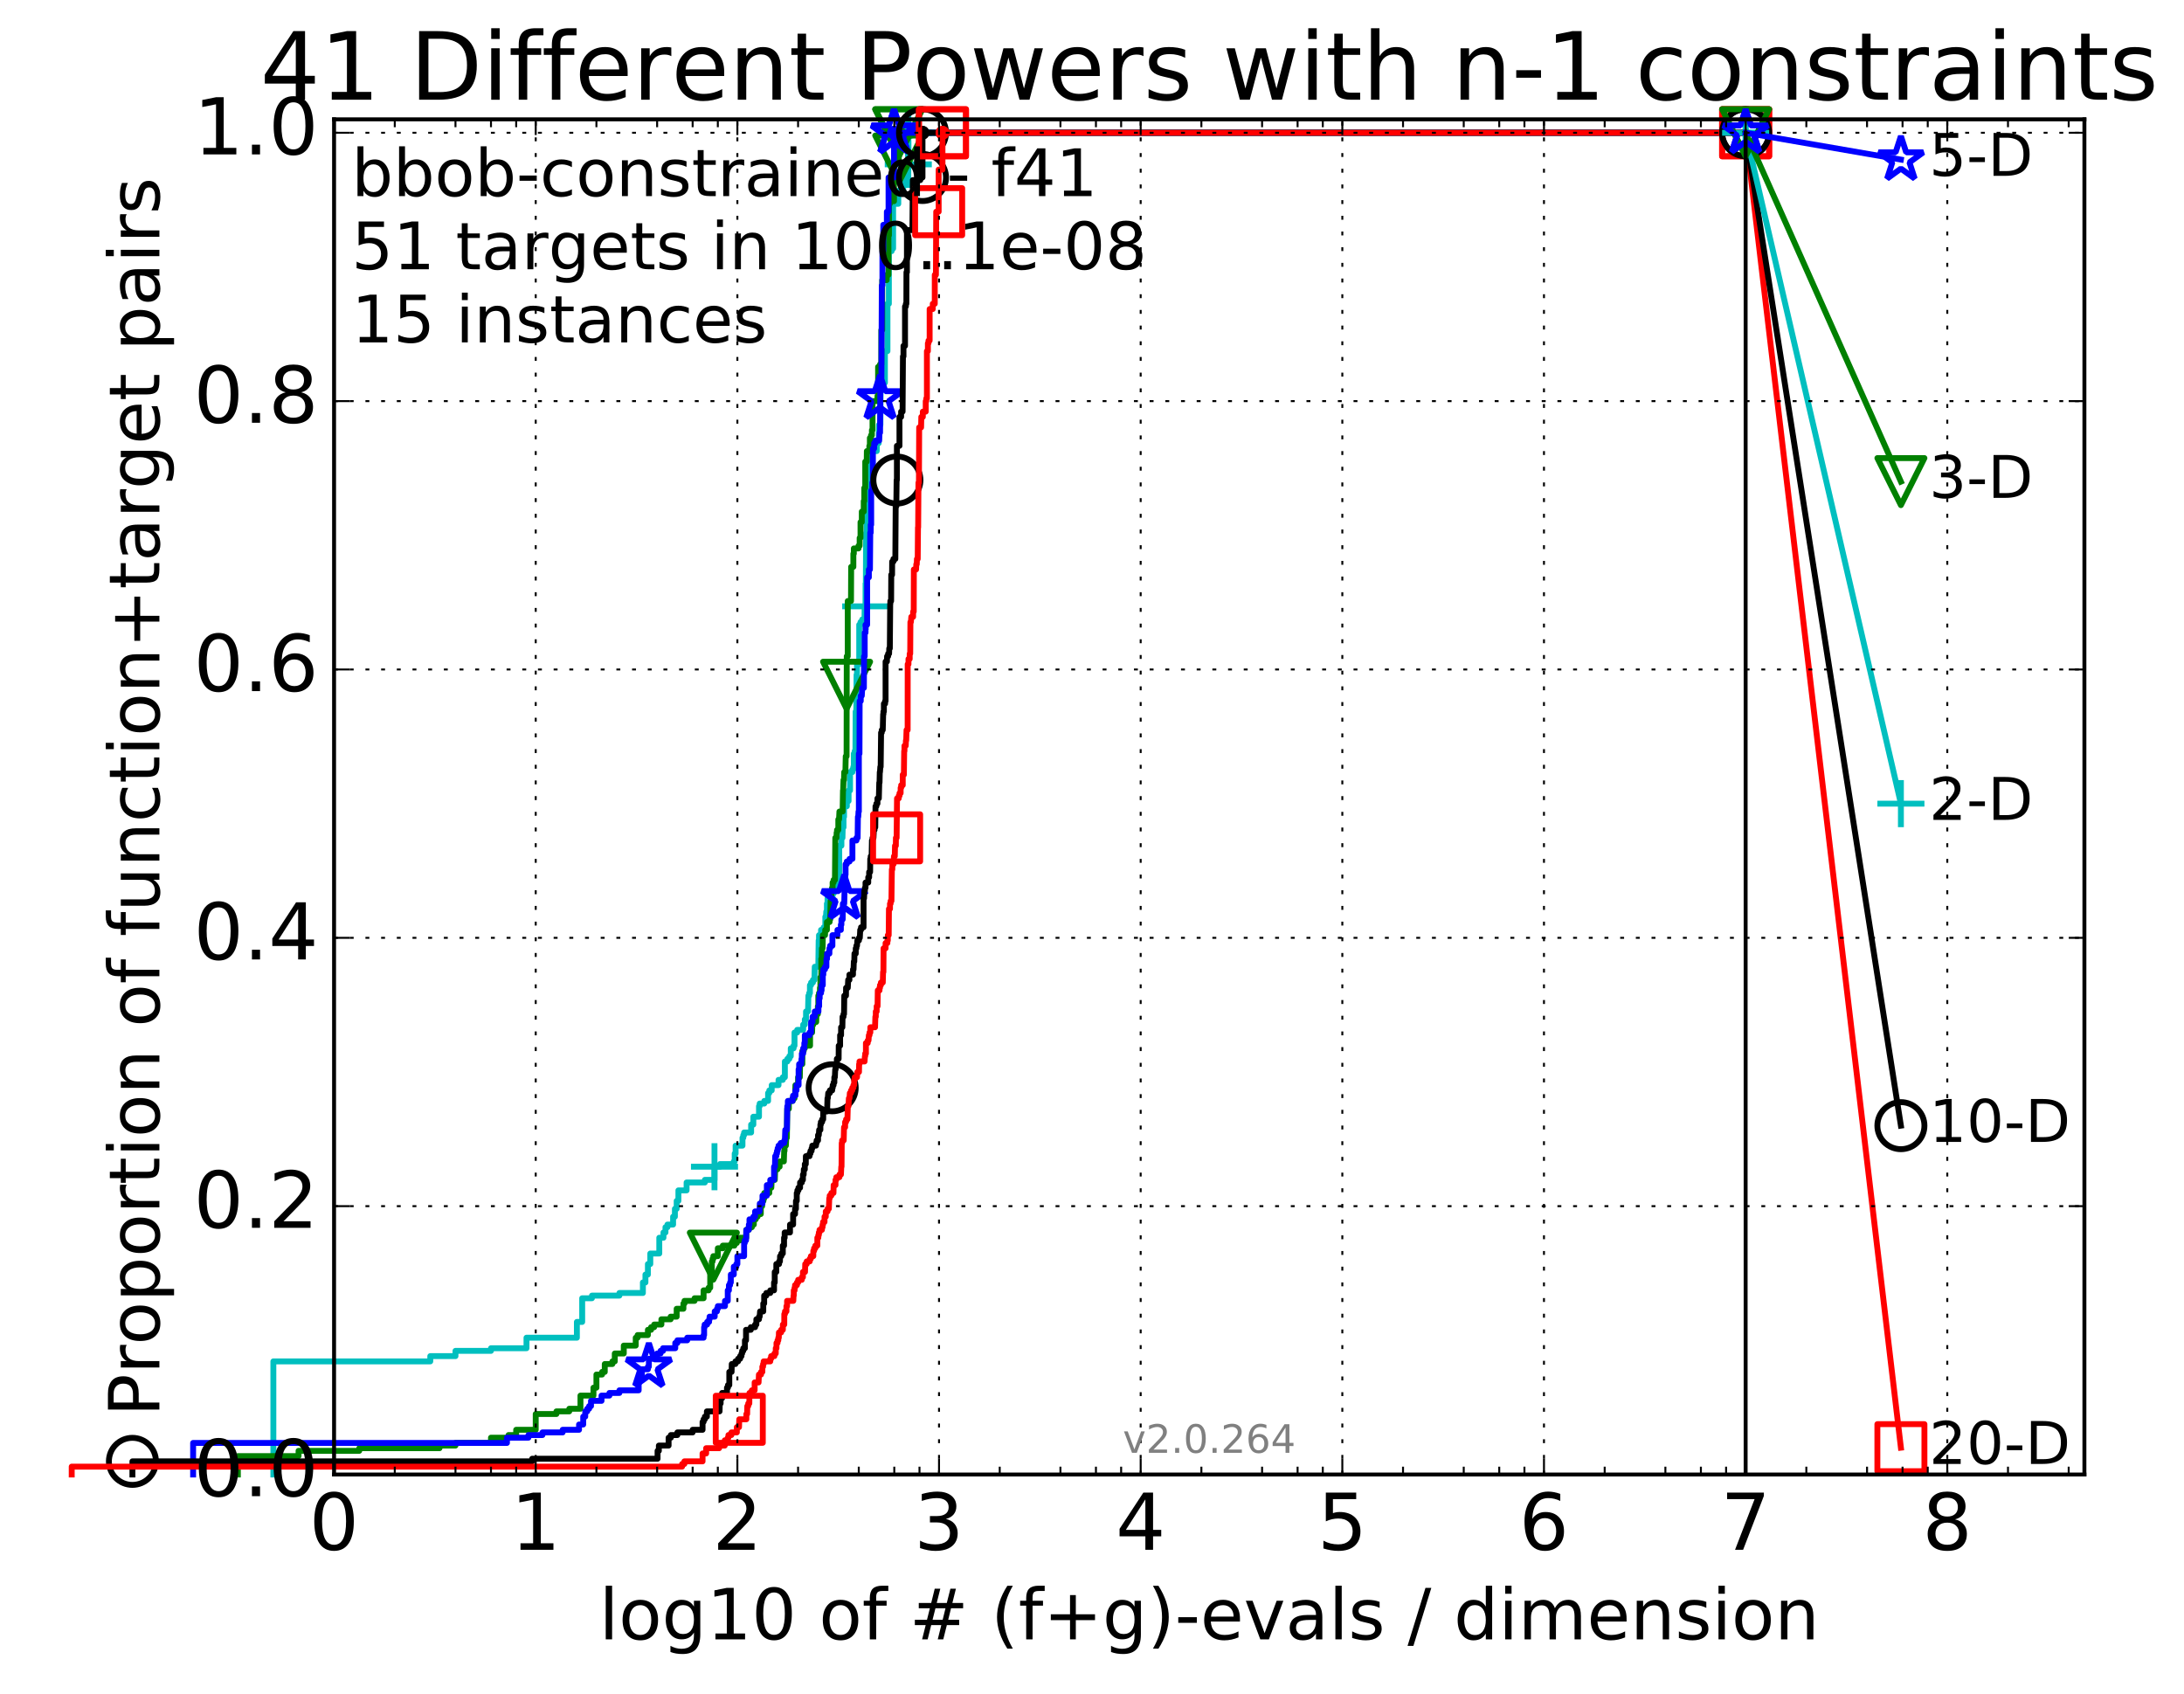 <?xml version="1.0" encoding="utf-8" standalone="no"?>
<!DOCTYPE svg PUBLIC "-//W3C//DTD SVG 1.1//EN"
  "http://www.w3.org/Graphics/SVG/1.1/DTD/svg11.dtd">
<!-- Created with matplotlib (http://matplotlib.org/) -->
<svg height="432pt" version="1.1" viewBox="0 0 557 432" width="557pt" xmlns="http://www.w3.org/2000/svg" xmlns:xlink="http://www.w3.org/1999/xlink">
 <defs>
  <style type="text/css">
*{stroke-linecap:butt;stroke-linejoin:round;stroke-miterlimit:100000;}
  </style>
 </defs>
 <g id="figure_1">
  <g id="patch_1">
   <path d="M 0 432.436 
L 557.631 432.436 
L 557.631 0 
L 0 0 
z
" style="fill:#ffffff;"/>
  </g>
  <g id="axes_1">
   <g id="patch_2">
    <path d="M 85.2 376.036 
L 531.6 376.036 
L 531.6 30.436 
L 85.2 30.436 
z
" style="fill:#ffffff;"/>
   </g>
   <g id="line2d_1">
    <defs>
     <path d="M 0 1.5 
C 0.398 1.5 0.779 1.342 1.061 1.061 
C 1.342 0.779 1.5 0.398 1.5 0 
C 1.5 -0.398 1.342 -0.779 1.061 -1.061 
C 0.779 -1.342 0.398 -1.5 0 -1.5 
C -0.398 -1.5 -0.779 -1.342 -1.061 -1.061 
C -1.342 -0.779 -1.5 -0.398 -1.5 0 
C -1.5 0.398 -1.342 0.779 -1.061 1.061 
C -0.779 1.342 -0.398 1.5 0 1.5 
z
" id="me1a1cf8089" style="stroke:#00bfbf;stroke-width:0.5;"/>
    </defs>
    <g>
     <use style="fill:#00bfbf;stroke:#00bfbf;stroke-width:0.5;" x="231.647" xlink:href="#me1a1cf8089" y="33.858"/>
     <use style="fill:#00bfbf;stroke:#00bfbf;stroke-width:0.5;" x="231.647" xlink:href="#me1a1cf8089" y="33.858"/>
    </g>
   </g>
   <g id="line2d_2">
    <path d="M 69.718 376.036 
L 69.718 347.186 
L 109.738 347.186 
L 109.738 345.844 
L 116.163 345.844 
L 116.163 344.502 
L 125.219 344.502 
L 125.219 343.831 
L 134.275 343.831 
L 134.275 341.147 
L 147.126 341.147 
L 147.126 337.122 
L 148.48 337.122 
L 148.48 331.083 
L 150.964 331.083 
L 150.964 330.412 
L 157.97 330.412 
L 157.97 329.742 
L 163.962 329.742 
L 163.962 327.058 
L 164.609 327.058 
L 164.609 325.045 
L 165.238 325.045 
L 165.238 322.361 
L 165.85 322.361 
L 165.85 319.677 
L 168.143 319.677 
L 168.143 315.652 
L 169.207 315.652 
L 169.207 314.31 
L 169.72 314.31 
L 169.72 312.968 
L 170.222 312.968 
L 170.222 312.297 
L 171.664 312.297 
L 171.664 310.284 
L 172.124 310.284 
L 172.124 308.272 
L 172.576 308.272 
L 172.576 306.259 
L 173.018 306.259 
L 173.018 303.575 
L 175.107 303.575 
L 175.107 301.562 
L 179.769 301.562 
L 179.769 300.891 
L 182.22 300.891 
L 182.22 297.537 
L 183.625 297.537 
L 183.625 296.866 
L 187.145 296.866 
L 187.145 296.195 
L 187.377 296.195 
L 187.377 294.182 
L 187.606 294.182 
L 187.606 292.169 
L 189.359 292.169 
L 189.359 290.156 
L 189.568 290.156 
L 189.568 289.485 
L 189.776 289.485 
L 189.776 288.814 
L 191.564 288.814 
L 191.564 286.802 
L 192.129 286.802 
L 192.129 284.789 
L 193.571 284.789 
L 193.571 282.105 
L 193.745 282.105 
L 193.745 281.434 
L 194.925 281.434 
L 194.925 280.763 
L 195.889 280.763 
L 195.889 278.75 
L 196.202 278.75 
L 196.202 278.079 
L 196.813 278.079 
L 196.813 276.737 
L 198.555 276.737 
L 198.555 275.396 
L 199.644 275.396 
L 199.644 274.725 
L 200.17 274.725 
L 200.17 270.699 
L 200.81 270.699 
L 200.81 270.028 
L 201.309 270.028 
L 201.309 269.357 
L 201.676 269.357 
L 201.676 267.344 
L 202.393 267.344 
L 202.393 266.673 
L 202.627 266.673 
L 202.627 263.319 
L 203.314 263.319 
L 203.314 262.648 
L 204.84 262.648 
L 204.84 261.306 
L 205.258 261.306 
L 205.258 259.964 
L 205.566 259.964 
L 205.566 257.951 
L 206.07 257.951 
L 206.169 253.926 
L 206.367 253.926 
L 206.367 253.255 
L 206.563 253.255 
L 206.563 251.242 
L 206.854 251.242 
L 206.854 250.571 
L 207.33 250.571 
L 207.33 249.9 
L 207.704 249.9 
L 207.796 246.545 
L 208.701 246.545 
L 208.789 239.836 
L 208.877 239.836 
L 208.877 238.494 
L 209.399 238.494 
L 209.399 237.152 
L 210.076 237.152 
L 210.076 236.481 
L 210.488 236.481 
L 210.488 233.797 
L 210.651 233.797 
L 210.732 232.456 
L 210.894 232.456 
L 210.894 230.443 
L 211.054 230.443 
L 211.054 229.101 
L 212.295 229.101 
L 212.37 227.759 
L 212.669 227.759 
L 212.669 226.417 
L 213.471 226.417 
L 213.471 225.746 
L 213.896 225.746 
L 213.896 223.733 
L 214.036 223.733 
L 214.036 215.682 
L 214.588 215.682 
L 214.588 213.669 
L 214.859 213.669 
L 214.926 210.986 
L 215.126 210.986 
L 215.126 208.302 
L 215.259 208.302 
L 215.259 205.618 
L 215.974 205.618 
L 215.974 204.276 
L 216.417 204.276 
L 216.417 201.592 
L 216.791 201.592 
L 216.791 196.896 
L 217.399 196.896 
L 217.399 196.225 
L 217.638 196.225 
L 217.638 195.554 
L 217.757 195.554 
L 217.757 192.199 
L 217.992 192.199 
L 217.992 191.528 
L 218.167 191.528 
L 218.224 181.464 
L 218.397 181.464 
L 218.455 172.071 
L 218.569 172.071 
L 218.569 169.387 
L 219.132 169.387 
L 219.132 159.323 
L 219.463 159.323 
L 219.463 158.652 
L 219.896 158.652 
L 219.896 157.982 
L 220.479 157.982 
L 220.531 154.627 
L 220.791 154.627 
L 220.894 135.841 
L 220.996 135.841 
L 220.996 129.802 
L 221.551 129.802 
L 221.601 122.422 
L 221.701 122.422 
L 221.701 115.712 
L 222.19 115.712 
L 222.19 115.041 
L 223.598 115.041 
L 223.644 113.029 
L 224.093 113.029 
L 224.182 108.332 
L 224.534 108.332 
L 224.577 98.939 
L 224.88 98.939 
L 224.88 97.597 
L 225.682 97.597 
L 225.682 89.546 
L 226.335 89.546 
L 226.335 77.469 
L 226.694 77.469 
L 226.694 64.05 
L 227.396 64.05 
L 227.396 63.379 
L 227.777 63.379 
L 227.777 51.973 
L 229.095 51.973 
L 229.095 48.619 
L 230.34 48.619 
L 230.34 41.909 
L 231.647 41.909 
L 231.647 33.858 
L 445.2 33.858 
L 445.2 33.858 
" style="fill:none;stroke:#00bfbf;stroke-linecap:square;stroke-width:1.5;"/>
   </g>
   <g id="line2d_3">
    <defs>
     <path d="M -6 0 
L 6 0 
M 0 6 
L 0 -6 
" id="m3d743303f9" style="stroke:#00bfbf;stroke-width:1.5;"/>
    </defs>
    <g>
     <use style="fill:none;stroke:#00bfbf;stroke-width:1.5;" x="182.22" xlink:href="#m3d743303f9" y="297.537"/>
     <use style="fill:none;stroke:#00bfbf;stroke-width:1.5;" x="220.791" xlink:href="#m3d743303f9" y="154.627"/>
     <use style="fill:none;stroke:#00bfbf;stroke-width:1.5;" x="231.647" xlink:href="#m3d743303f9" y="41.909"/>
     <use style="fill:none;stroke:#00bfbf;stroke-width:1.5;" x="231.647" xlink:href="#m3d743303f9" y="33.858"/>
     <use style="fill:none;stroke:#00bfbf;stroke-width:1.5;" x="231.647" xlink:href="#m3d743303f9" y="33.858"/>
     <use style="fill:none;stroke:#00bfbf;stroke-width:1.5;" x="445.2" xlink:href="#m3d743303f9" y="33.858"/>
    </g>
   </g>
   <g id="line2d_4"/>
   <g id="line2d_5">
    <defs>
     <path d="M 0 1.5 
C 0.398 1.5 0.779 1.342 1.061 1.061 
C 1.342 0.779 1.5 0.398 1.5 0 
C 1.5 -0.398 1.342 -0.779 1.061 -1.061 
C 0.779 -1.342 0.398 -1.5 0 -1.5 
C -0.398 -1.5 -0.779 -1.342 -1.061 -1.061 
C -1.342 -0.779 -1.5 -0.398 -1.5 0 
C -1.5 0.398 -1.342 0.779 -1.061 1.061 
C -0.779 1.342 -0.398 1.5 0 1.5 
z
" id="me18736940e" style="stroke:#008000;stroke-width:0.5;"/>
    </defs>
    <g>
     <use style="fill:#008000;stroke:#008000;stroke-width:0.5;" x="229.213" xlink:href="#me18736940e" y="33.858"/>
     <use style="fill:#008000;stroke:#008000;stroke-width:0.5;" x="229.213" xlink:href="#me18736940e" y="33.858"/>
    </g>
   </g>
   <g id="line2d_6">
    <path d="M 60.662 376.036 
L 60.662 371.34 
L 76.144 371.34 
L 76.144 369.998 
L 91.625 369.998 
L 91.625 369.327 
L 112.091 369.327 
L 112.091 368.656 
L 116.163 368.656 
L 116.163 367.985 
L 125.219 367.985 
L 125.219 366.643 
L 129.701 366.643 
L 129.701 365.972 
L 131.645 365.972 
L 131.645 364.63 
L 136.629 364.63 
L 136.629 360.605 
L 141.908 360.605 
L 141.908 359.934 
L 145.183 359.934 
L 145.183 359.263 
L 148.038 359.263 
L 148.038 355.908 
L 151.353 355.908 
L 151.353 353.895 
L 152.11 353.895 
L 152.11 350.541 
L 153.552 350.541 
L 153.552 349.87 
L 154.239 349.87 
L 154.239 347.857 
L 156.182 347.857 
L 156.182 347.186 
L 156.794 347.186 
L 156.794 345.173 
L 159.087 345.173 
L 159.087 343.16 
L 162.137 343.16 
L 162.137 341.147 
L 162.608 341.147 
L 162.608 340.477 
L 165.238 340.477 
L 165.238 339.135 
L 166.051 339.135 
L 166.051 338.464 
L 166.834 338.464 
L 166.834 337.793 
L 168.681 337.793 
L 168.681 336.451 
L 171.035 336.451 
L 171.035 335.78 
L 172.576 335.78 
L 172.576 333.767 
L 174.295 333.767 
L 174.295 332.425 
L 174.569 332.425 
L 174.569 331.754 
L 177.139 331.754 
L 177.139 331.083 
L 179.443 331.083 
L 179.443 329.071 
L 180.72 329.071 
L 180.72 328.4 
L 181.13 328.4 
L 181.13 324.374 
L 181.532 324.374 
L 181.532 321.69 
L 181.731 321.69 
L 181.731 321.019 
L 181.928 321.019 
L 181.928 320.348 
L 183.073 320.348 
L 183.073 318.336 
L 184.339 318.336 
L 184.339 317.665 
L 187.3 317.665 
L 187.3 316.994 
L 187.908 316.994 
L 187.908 316.323 
L 188.79 316.323 
L 188.79 315.652 
L 190.321 315.652 
L 190.321 313.639 
L 190.984 313.639 
L 190.984 312.968 
L 191.754 312.968 
L 191.754 312.297 
L 192.253 312.297 
L 192.253 310.955 
L 192.741 310.955 
L 192.741 310.284 
L 193.219 310.284 
L 193.219 309.613 
L 194.031 309.613 
L 194.031 307.601 
L 194.371 307.601 
L 194.371 306.259 
L 194.705 306.259 
L 194.705 305.588 
L 194.925 305.588 
L 194.925 304.246 
L 196.202 304.246 
L 196.202 302.904 
L 196.713 302.904 
L 196.813 300.891 
L 197.604 300.891 
L 197.701 298.207 
L 198.274 298.207 
L 198.274 297.537 
L 198.832 297.537 
L 198.832 296.195 
L 199.909 296.195 
L 199.996 293.511 
L 200.083 293.511 
L 200.083 292.169 
L 200.428 292.169 
L 200.514 290.156 
L 200.684 290.156 
L 200.768 282.776 
L 201.185 282.776 
L 201.185 280.763 
L 202.157 280.763 
L 202.157 280.092 
L 202.627 280.092 
L 202.627 279.421 
L 202.781 279.421 
L 202.858 276.737 
L 203.539 276.737 
L 203.539 274.725 
L 203.981 274.725 
L 204.054 271.37 
L 204.628 271.37 
L 204.628 268.015 
L 204.98 268.015 
L 204.98 267.344 
L 205.258 267.344 
L 205.258 266.673 
L 206.595 266.673 
L 206.595 263.319 
L 207.109 263.319 
L 207.172 261.306 
L 207.424 261.306 
L 207.424 260.635 
L 208.162 260.635 
L 208.223 258.622 
L 208.582 258.622 
L 208.582 256.609 
L 208.701 256.609 
L 208.701 253.926 
L 208.877 253.926 
L 208.877 253.255 
L 209.11 253.255 
L 209.11 251.913 
L 209.226 251.913 
L 209.226 249.229 
L 209.456 249.229 
L 209.456 244.532 
L 209.57 244.532 
L 209.627 241.849 
L 209.796 241.849 
L 209.852 238.494 
L 210.406 238.494 
L 210.461 237.152 
L 210.894 237.152 
L 210.894 235.139 
L 211.579 235.139 
L 211.579 234.468 
L 211.735 234.468 
L 211.838 229.772 
L 211.991 229.772 
L 212.042 227.088 
L 212.194 227.088 
L 212.194 226.417 
L 212.345 226.417 
L 212.345 225.075 
L 212.595 225.075 
L 212.595 224.404 
L 212.94 224.404 
L 213.037 213.669 
L 213.327 213.669 
L 213.375 212.327 
L 213.471 212.327 
L 213.471 211.657 
L 213.802 211.657 
L 213.802 208.973 
L 213.99 208.973 
L 214.083 206.96 
L 214.903 206.96 
L 214.993 201.592 
L 215.037 201.592 
L 215.126 198.909 
L 215.259 198.909 
L 215.303 196.896 
L 215.608 196.896 
L 215.695 192.87 
L 215.91 192.87 
L 215.953 167.375 
L 216.207 167.375 
L 216.207 153.285 
L 217.036 153.285 
L 217.077 144.563 
L 217.638 144.563 
L 217.638 141.208 
L 217.757 141.208 
L 217.757 139.866 
L 218.946 139.866 
L 218.946 139.195 
L 219.242 139.195 
L 219.242 137.182 
L 219.463 137.182 
L 219.463 133.157 
L 219.789 133.157 
L 219.789 130.473 
L 220.287 130.473 
L 220.287 127.789 
L 220.427 127.789 
L 220.427 124.435 
L 220.67 124.435 
L 220.67 117.725 
L 221.047 117.725 
L 221.081 115.041 
L 221.717 115.041 
L 221.717 113.7 
L 221.849 113.7 
L 221.849 111.687 
L 222.142 111.687 
L 222.142 111.016 
L 222.367 111.016 
L 222.367 109.674 
L 222.527 109.674 
L 222.527 102.294 
L 223.795 102.294 
L 223.795 100.952 
L 223.945 100.952 
L 223.945 93.571 
L 224.446 93.571 
L 224.446 92.901 
L 224.765 92.901 
L 224.765 84.178 
L 224.994 84.178 
L 224.994 71.431 
L 226.133 71.431 
L 226.133 70.089 
L 226.589 70.089 
L 226.589 60.025 
L 226.721 60.025 
L 226.721 51.973 
L 226.957 51.973 
L 226.957 51.302 
L 228.002 51.302 
L 228.002 41.238 
L 228.809 41.238 
L 228.809 40.567 
L 229.213 40.567 
L 229.213 33.858 
L 445.2 33.858 
L 445.2 33.858 
" style="fill:none;stroke:#008000;stroke-linecap:square;stroke-width:1.5;"/>
   </g>
   <g id="line2d_7">
    <defs>
     <path d="M -0 6 
L 6 -6 
L -6 -6 
z
" id="m93c978311d" style="stroke:#008000;stroke-linejoin:miter;stroke-width:1.5;"/>
    </defs>
    <g>
     <use style="fill:none;stroke:#008000;stroke-linejoin:miter;stroke-width:1.5;" x="181.928" xlink:href="#m93c978311d" y="320.348"/>
     <use style="fill:none;stroke:#008000;stroke-linejoin:miter;stroke-width:1.5;" x="215.91" xlink:href="#m93c978311d" y="174.755"/>
     <use style="fill:none;stroke:#008000;stroke-linejoin:miter;stroke-width:1.5;" x="229.213" xlink:href="#m93c978311d" y="40.567"/>
     <use style="fill:none;stroke:#008000;stroke-linejoin:miter;stroke-width:1.5;" x="229.213" xlink:href="#m93c978311d" y="33.858"/>
     <use style="fill:none;stroke:#008000;stroke-linejoin:miter;stroke-width:1.5;" x="229.213" xlink:href="#m93c978311d" y="33.858"/>
     <use style="fill:none;stroke:#008000;stroke-linejoin:miter;stroke-width:1.5;" x="445.2" xlink:href="#m93c978311d" y="33.858"/>
    </g>
   </g>
   <g id="line2d_8"/>
   <g id="line2d_9">
    <defs>
     <path d="M 0 1.5 
C 0.398 1.5 0.779 1.342 1.061 1.061 
C 1.342 0.779 1.5 0.398 1.5 0 
C 1.5 -0.398 1.342 -0.779 1.061 -1.061 
C 0.779 -1.342 0.398 -1.5 0 -1.5 
C -0.398 -1.5 -0.779 -1.342 -1.061 -1.061 
C -1.342 -0.779 -1.5 -0.398 -1.5 0 
C -1.5 0.398 -1.342 0.779 -1.061 1.061 
C -0.779 1.342 -0.398 1.5 0 1.5 
z
" id="m6b4d823858" style="stroke:#0000ff;stroke-width:0.5;"/>
    </defs>
    <g>
     <use style="fill:#0000ff;stroke:#0000ff;stroke-width:0.5;" x="228.002" xlink:href="#m6b4d823858" y="33.858"/>
     <use style="fill:#0000ff;stroke:#0000ff;stroke-width:0.5;" x="228.002" xlink:href="#m6b4d823858" y="33.858"/>
    </g>
   </g>
   <g id="line2d_10">
    <path d="M 49.253 376.036 
L 49.253 367.985 
L 129.291 367.985 
L 129.291 366.643 
L 134.766 366.643 
L 134.766 365.972 
L 138.348 365.972 
L 138.348 365.301 
L 143.496 365.301 
L 143.496 364.63 
L 147.678 364.63 
L 147.678 363.288 
L 148.741 363.288 
L 148.741 361.276 
L 149.255 361.276 
L 149.255 359.934 
L 149.757 359.934 
L 149.757 359.263 
L 150.248 359.263 
L 150.248 358.592 
L 150.728 358.592 
L 150.728 357.25 
L 153.412 357.25 
L 153.412 355.908 
L 155.425 355.908 
L 155.425 355.237 
L 157.97 355.237 
L 157.97 354.566 
L 162.885 354.566 
L 162.885 351.882 
L 163.159 351.882 
L 163.159 350.541 
L 163.697 350.541 
L 163.697 349.199 
L 165.238 349.199 
L 165.238 348.528 
L 165.485 348.528 
L 165.485 346.515 
L 167.592 346.515 
L 167.592 345.173 
L 168.468 345.173 
L 168.468 344.502 
L 169.103 344.502 
L 169.103 343.831 
L 172.215 343.831 
L 172.215 342.489 
L 172.754 342.489 
L 172.754 341.818 
L 175.266 341.818 
L 175.266 341.147 
L 179.443 341.147 
L 179.443 340.477 
L 179.574 340.477 
L 179.574 338.464 
L 179.705 338.464 
L 179.705 337.793 
L 180.345 337.793 
L 180.345 337.122 
L 180.844 337.122 
L 180.844 336.451 
L 180.967 336.451 
L 180.967 335.78 
L 182.277 335.78 
L 182.277 334.438 
L 182.849 334.438 
L 182.849 333.767 
L 183.073 333.767 
L 183.073 333.096 
L 184.895 333.096 
L 184.895 331.754 
L 185.604 331.754 
L 185.604 329.071 
L 185.902 329.071 
L 185.902 327.729 
L 186.195 327.729 
L 186.195 327.058 
L 186.388 327.058 
L 186.388 325.045 
L 187.145 325.045 
L 187.145 323.032 
L 187.787 323.032 
L 187.787 322.361 
L 188.057 322.361 
L 188.057 320.348 
L 189.776 320.348 
L 189.776 316.994 
L 189.941 316.994 
L 189.941 316.323 
L 190.267 316.323 
L 190.348 313.639 
L 190.984 313.639 
L 190.984 312.297 
L 191.14 312.297 
L 191.14 310.955 
L 192.129 310.955 
L 192.129 310.284 
L 192.572 310.284 
L 192.572 308.942 
L 193.71 308.942 
L 193.779 306.93 
L 194.46 306.93 
L 194.46 304.917 
L 195.572 304.917 
L 195.572 302.233 
L 196.448 302.233 
L 196.448 300.891 
L 197.409 300.891 
L 197.409 297.537 
L 197.643 297.537 
L 197.701 294.853 
L 197.989 294.853 
L 197.989 294.182 
L 198.16 294.182 
L 198.16 293.511 
L 198.33 293.511 
L 198.33 292.84 
L 198.555 292.84 
L 198.555 292.169 
L 199.106 292.169 
L 199.106 291.498 
L 200.014 291.498 
L 200.014 290.827 
L 200.17 290.827 
L 200.274 288.143 
L 200.684 288.143 
L 200.785 282.105 
L 200.936 282.105 
L 200.936 280.763 
L 202.157 280.763 
L 202.252 279.421 
L 202.858 279.421 
L 202.858 278.079 
L 203.133 278.079 
L 203.133 276.737 
L 203.672 276.737 
L 203.672 272.712 
L 203.805 272.712 
L 203.805 271.37 
L 204.329 271.37 
L 204.415 270.028 
L 204.5 270.028 
L 204.5 268.686 
L 204.84 268.686 
L 204.84 267.344 
L 205.133 267.344 
L 205.133 266.002 
L 205.258 266.002 
L 205.258 263.99 
L 206.465 263.99 
L 206.465 263.319 
L 206.854 263.319 
L 206.854 260.635 
L 207.235 260.635 
L 207.235 259.293 
L 207.796 259.293 
L 207.796 257.951 
L 208.736 257.951 
L 208.736 256.609 
L 208.912 256.609 
L 208.912 254.597 
L 209.052 254.597 
L 209.052 253.255 
L 209.399 253.255 
L 209.399 252.584 
L 209.536 252.584 
L 209.536 251.242 
L 209.841 251.242 
L 209.841 248.558 
L 209.975 248.558 
L 209.975 247.216 
L 210.406 247.216 
L 210.406 246.545 
L 210.765 246.545 
L 210.765 244.532 
L 210.926 244.532 
L 210.926 243.191 
L 211.527 243.191 
L 211.527 241.849 
L 211.714 241.849 
L 211.714 241.178 
L 212.295 241.178 
L 212.295 238.494 
L 213.585 238.494 
L 213.585 237.152 
L 214.451 237.152 
L 214.451 235.81 
L 214.588 235.81 
L 214.588 234.468 
L 214.912 234.468 
L 214.966 230.443 
L 215.311 230.443 
L 215.39 227.088 
L 215.469 227.088 
L 215.574 223.062 
L 215.652 223.062 
L 215.652 220.379 
L 215.961 220.379 
L 215.961 219.708 
L 216.667 219.708 
L 216.667 219.037 
L 217.399 219.037 
L 217.399 214.34 
L 218.432 214.34 
L 218.432 213.669 
L 218.728 213.669 
L 218.796 208.302 
L 218.886 208.302 
L 218.953 206.96 
L 219.043 206.96 
L 219.043 192.199 
L 219.198 192.199 
L 219.242 178.781 
L 219.528 178.781 
L 219.528 177.439 
L 219.789 177.439 
L 219.896 175.426 
L 220.322 175.426 
L 220.364 167.375 
L 220.531 167.375 
L 220.531 161.336 
L 220.739 161.336 
L 220.739 159.323 
L 221.149 159.323 
L 221.149 147.246 
L 221.591 147.246 
L 221.591 145.234 
L 221.868 145.234 
L 221.947 135.841 
L 222.064 135.841 
L 222.064 133.828 
L 222.181 133.828 
L 222.181 125.106 
L 222.45 125.106 
L 222.45 123.093 
L 222.622 123.093 
L 222.622 114.371 
L 222.943 114.371 
L 222.943 113.029 
L 223.278 113.029 
L 223.278 112.358 
L 224.218 112.358 
L 224.306 110.345 
L 224.446 110.345 
L 224.534 96.255 
L 224.794 96.255 
L 224.897 72.772 
L 225.051 72.772 
L 225.051 64.05 
L 225.272 64.05 
L 225.272 57.341 
L 226.182 57.341 
L 226.182 53.986 
L 226.615 53.986 
L 226.615 45.264 
L 228.002 45.264 
L 228.002 33.858 
L 445.2 33.858 
L 445.2 33.858 
" style="fill:none;stroke:#0000ff;stroke-linecap:square;stroke-width:1.5;"/>
   </g>
   <g id="line2d_11">
    <defs>
     <path d="M 0 -6 
L -1.347 -1.854 
L -5.706 -1.854 
L -2.18 0.708 
L -3.527 4.854 
L -0 2.292 
L 3.527 4.854 
L 2.18 0.708 
L 5.706 -1.854 
L 1.347 -1.854 
z
" id="m8d47675539" style="stroke:#0000ff;stroke-linejoin:bevel;stroke-width:1.5;"/>
    </defs>
    <g>
     <use style="fill:none;stroke:#0000ff;stroke-linejoin:bevel;stroke-width:1.5;" x="165.485" xlink:href="#m8d47675539" y="348.528"/>
     <use style="fill:none;stroke:#0000ff;stroke-linejoin:bevel;stroke-width:1.5;" x="215.311" xlink:href="#m8d47675539" y="229.101"/>
     <use style="fill:none;stroke:#0000ff;stroke-linejoin:bevel;stroke-width:1.5;" x="224.446" xlink:href="#m8d47675539" y="101.623"/>
     <use style="fill:none;stroke:#0000ff;stroke-linejoin:bevel;stroke-width:1.5;" x="228.002" xlink:href="#m8d47675539" y="33.858"/>
     <use style="fill:none;stroke:#0000ff;stroke-linejoin:bevel;stroke-width:1.5;" x="228.002" xlink:href="#m8d47675539" y="33.858"/>
     <use style="fill:none;stroke:#0000ff;stroke-linejoin:bevel;stroke-width:1.5;" x="445.2" xlink:href="#m8d47675539" y="33.858"/>
    </g>
   </g>
   <g id="line2d_12"/>
   <g id="line2d_13">
    <defs>
     <path d="M 0 1.5 
C 0.398 1.5 0.779 1.342 1.061 1.061 
C 1.342 0.779 1.5 0.398 1.5 0 
C 1.5 -0.398 1.342 -0.779 1.061 -1.061 
C 0.779 -1.342 0.398 -1.5 0 -1.5 
C -0.398 -1.5 -0.779 -1.342 -1.061 -1.061 
C -1.342 -0.779 -1.5 -0.398 -1.5 0 
C -1.5 0.398 -1.342 0.779 -1.061 1.061 
C -0.779 1.342 -0.398 1.5 0 1.5 
z
" id="m0f92108766" style="stroke:#000000;stroke-width:0.5;"/>
    </defs>
    <g>
     <use style="stroke:#000000;stroke-width:0.5;" x="235.27" xlink:href="#m0f92108766" y="33.858"/>
     <use style="stroke:#000000;stroke-width:0.5;" x="235.27" xlink:href="#m0f92108766" y="33.858"/>
    </g>
   </g>
   <g id="line2d_14">
    <path d="M 33.771 376.036 
L 33.771 372.682 
L 135.717 372.682 
L 135.717 372.011 
L 167.703 372.011 
L 167.703 369.998 
L 168.034 369.998 
L 168.034 368.656 
L 170.518 368.656 
L 170.518 366.643 
L 171.098 366.643 
L 171.098 365.972 
L 172.754 365.972 
L 172.754 365.301 
L 176.648 365.301 
L 176.648 364.63 
L 179.179 364.63 
L 179.179 362.617 
L 179.443 362.617 
L 179.443 361.947 
L 179.769 361.947 
L 179.769 361.276 
L 180.281 361.276 
L 180.281 359.934 
L 183.515 359.934 
L 183.57 357.921 
L 183.788 357.921 
L 183.788 356.579 
L 184.163 356.579 
L 184.163 355.237 
L 185.404 355.237 
L 185.404 353.895 
L 185.654 353.895 
L 185.654 353.224 
L 186 353.224 
L 186 349.87 
L 186.58 349.87 
L 186.628 347.857 
L 187.56 347.857 
L 187.56 347.186 
L 188.235 347.186 
L 188.235 346.515 
L 188.761 346.515 
L 188.761 345.844 
L 189.104 345.844 
L 189.104 345.173 
L 189.274 345.173 
L 189.274 344.502 
L 189.568 344.502 
L 189.568 343.831 
L 189.982 343.831 
L 189.982 341.818 
L 190.267 341.818 
L 190.267 339.135 
L 191.487 339.135 
L 191.487 338.464 
L 192.572 338.464 
L 192.572 337.793 
L 192.898 337.793 
L 192.898 336.451 
L 193.571 336.451 
L 193.571 335.78 
L 193.745 335.78 
L 193.848 334.438 
L 194.661 334.438 
L 194.661 332.425 
L 194.892 332.425 
L 194.892 330.412 
L 195.444 330.412 
L 195.444 329.742 
L 196.448 329.742 
L 196.448 329.071 
L 197.409 329.071 
L 197.409 327.058 
L 197.585 327.058 
L 197.585 324.374 
L 197.989 324.374 
L 197.989 322.361 
L 198.694 322.361 
L 198.694 321.69 
L 198.915 321.69 
L 198.942 320.348 
L 199.269 320.348 
L 199.269 319.677 
L 199.644 319.677 
L 199.644 317.665 
L 199.961 317.665 
L 199.961 315.652 
L 200.118 315.652 
L 200.118 314.31 
L 201.481 314.31 
L 201.481 312.297 
L 202.275 312.297 
L 202.275 309.613 
L 202.766 309.613 
L 202.766 308.272 
L 202.996 308.272 
L 202.996 306.259 
L 203.201 306.259 
L 203.201 304.246 
L 203.359 304.246 
L 203.359 303.575 
L 203.628 303.575 
L 203.628 302.904 
L 204.047 302.904 
L 204.047 301.562 
L 204.5 301.562 
L 204.5 300.891 
L 204.777 300.891 
L 204.777 299.549 
L 204.966 299.549 
L 205.008 298.207 
L 205.258 298.207 
L 205.258 296.866 
L 205.504 296.866 
L 205.525 294.853 
L 206.465 294.853 
L 206.465 294.182 
L 206.699 294.182 
L 206.699 293.511 
L 206.988 293.511 
L 206.988 292.84 
L 207.16 292.84 
L 207.16 292.169 
L 208.108 292.169 
L 208.108 291.498 
L 208.271 291.498 
L 208.271 290.827 
L 208.63 290.827 
L 208.63 289.485 
L 208.824 289.485 
L 208.912 288.143 
L 209.226 288.143 
L 209.226 286.802 
L 209.347 286.802 
L 209.347 286.131 
L 209.672 286.131 
L 209.672 285.46 
L 209.942 285.46 
L 209.959 283.447 
L 210.942 283.447 
L 211.038 280.092 
L 211.118 280.092 
L 211.229 278.75 
L 211.636 278.75 
L 211.636 278.079 
L 212.235 278.079 
L 212.235 277.408 
L 212.37 277.408 
L 212.37 276.737 
L 212.595 276.737 
L 212.595 276.067 
L 212.788 276.067 
L 212.788 274.725 
L 212.92 274.725 
L 213.008 272.712 
L 213.125 272.712 
L 213.125 271.37 
L 213.428 271.37 
L 213.428 270.028 
L 213.882 270.028 
L 213.91 266.673 
L 214.259 266.673 
L 214.259 263.99 
L 214.506 263.99 
L 214.506 261.977 
L 214.832 261.977 
L 214.885 259.293 
L 215.126 259.293 
L 215.126 258.622 
L 215.259 258.622 
L 215.325 253.926 
L 215.755 253.926 
L 215.781 251.913 
L 216.216 251.913 
L 216.317 249.9 
L 216.63 249.9 
L 216.63 248.558 
L 217.543 248.558 
L 217.543 247.216 
L 217.686 247.216 
L 217.757 245.203 
L 217.875 245.203 
L 217.922 243.191 
L 218.248 243.191 
L 218.248 241.849 
L 218.409 241.849 
L 218.409 241.178 
L 218.569 241.178 
L 218.66 239.836 
L 219.065 239.836 
L 219.065 239.165 
L 219.287 239.165 
L 219.386 237.152 
L 219.594 237.152 
L 219.594 236.481 
L 220.237 236.481 
L 220.237 229.101 
L 220.364 229.101 
L 220.448 227.088 
L 220.584 227.088 
L 220.584 226.417 
L 220.739 226.417 
L 220.739 225.075 
L 221.431 225.075 
L 221.431 223.733 
L 221.661 223.733 
L 221.661 222.392 
L 221.908 222.392 
L 221.947 219.037 
L 222.064 219.037 
L 222.064 218.366 
L 222.297 218.366 
L 222.374 214.34 
L 222.527 214.34 
L 222.527 213.669 
L 222.764 213.669 
L 222.868 211.657 
L 223.036 211.657 
L 223.036 210.986 
L 223.222 210.986 
L 223.287 205.618 
L 223.507 205.618 
L 223.507 204.947 
L 223.78 204.947 
L 223.78 203.605 
L 224.138 203.605 
L 224.244 199.58 
L 224.315 199.58 
L 224.376 196.896 
L 224.429 196.896 
L 224.516 195.554 
L 224.604 195.554 
L 224.708 186.832 
L 224.88 186.832 
L 224.88 186.161 
L 225.136 186.161 
L 225.238 182.135 
L 225.306 182.135 
L 225.306 181.464 
L 225.423 181.464 
L 225.423 179.452 
L 225.731 179.452 
L 225.731 178.781 
L 225.855 178.781 
L 225.855 168.717 
L 226.198 168.717 
L 226.238 167.375 
L 226.503 167.375 
L 226.503 166.704 
L 226.75 166.704 
L 226.789 165.362 
L 226.939 165.362 
L 227.032 153.956 
L 227.071 153.956 
L 227.071 153.285 
L 227.265 153.285 
L 227.304 146.576 
L 227.511 146.576 
L 227.534 143.221 
L 227.852 143.221 
L 227.852 142.55 
L 228.343 142.55 
L 228.431 129.131 
L 228.592 129.131 
L 228.671 122.422 
L 228.744 122.422 
L 228.744 113.7 
L 229.399 113.7 
L 229.399 106.319 
L 229.816 106.319 
L 229.816 104.977 
L 230.192 104.977 
L 230.286 90.888 
L 230.421 90.888 
L 230.421 88.204 
L 230.813 88.204 
L 230.813 78.14 
L 231.029 78.14 
L 231.029 77.469 
L 231.159 77.469 
L 231.179 69.418 
L 231.301 69.418 
L 231.301 58.683 
L 232.7 58.683 
L 232.809 45.935 
L 234.702 45.935 
L 234.702 45.264 
L 235.27 45.264 
L 235.27 33.858 
L 445.2 33.858 
L 445.2 33.858 
" style="fill:none;stroke:#000000;stroke-linecap:square;stroke-width:1.5;"/>
   </g>
   <g id="line2d_15">
    <defs>
     <path d="M 0 6 
C 1.591 6 3.117 5.368 4.243 4.243 
C 5.368 3.117 6 1.591 6 0 
C 6 -1.591 5.368 -3.117 4.243 -4.243 
C 3.117 -5.368 1.591 -6 0 -6 
C -1.591 -6 -3.117 -5.368 -4.243 -4.243 
C -5.368 -3.117 -6 -1.591 -6 0 
C -6 1.591 -5.368 3.117 -4.243 4.243 
C -3.117 5.368 -1.591 6 0 6 
z
" id="m4371c72798" style="stroke:#000000;stroke-width:1.5;"/>
    </defs>
    <g>
     <use style="fill:none;stroke:#000000;stroke-width:1.5;" x="33.771" xlink:href="#m4371c72798" y="372.682"/>
     <use style="fill:none;stroke:#000000;stroke-width:1.5;" x="212.235" xlink:href="#m4371c72798" y="277.408"/>
     <use style="fill:none;stroke:#000000;stroke-width:1.5;" x="228.744" xlink:href="#m4371c72798" y="122.422"/>
     <use style="fill:none;stroke:#000000;stroke-width:1.5;" x="235.27" xlink:href="#m4371c72798" y="45.264"/>
     <use style="fill:none;stroke:#000000;stroke-width:1.5;" x="235.27" xlink:href="#m4371c72798" y="33.858"/>
     <use style="fill:none;stroke:#000000;stroke-width:1.5;" x="445.2" xlink:href="#m4371c72798" y="33.858"/>
    </g>
   </g>
   <g id="line2d_16"/>
   <g id="line2d_17">
    <defs>
     <path d="M 0 1.5 
C 0.398 1.5 0.779 1.342 1.061 1.061 
C 1.342 0.779 1.5 0.398 1.5 0 
C 1.5 -0.398 1.342 -0.779 1.061 -1.061 
C 0.779 -1.342 0.398 -1.5 0 -1.5 
C -0.398 -1.5 -0.779 -1.342 -1.061 -1.061 
C -1.342 -0.779 -1.5 -0.398 -1.5 0 
C -1.5 0.398 -1.342 0.779 -1.061 1.061 
C -0.779 1.342 -0.398 1.5 0 1.5 
z
" id="mdfe4fa28d7" style="stroke:#ff0000;stroke-width:0.5;"/>
    </defs>
    <g>
     <use style="fill:#ff0000;stroke:#ff0000;stroke-width:0.5;" x="240.366" xlink:href="#mdfe4fa28d7" y="33.858"/>
     <use style="fill:#ff0000;stroke:#ff0000;stroke-width:0.5;" x="240.366" xlink:href="#mdfe4fa28d7" y="33.858"/>
    </g>
   </g>
   <g id="line2d_18">
    <path d="M 18.29 376.036 
L 18.29 374.023 
L 173.961 374.023 
L 173.961 373.352 
L 174.541 373.352 
L 174.541 372.682 
L 179.179 372.682 
L 179.179 370.669 
L 180.091 370.669 
L 180.091 369.327 
L 183.406 369.327 
L 183.406 368.656 
L 184.844 368.656 
L 184.844 367.314 
L 185.604 367.314 
L 185.604 366.643 
L 185.778 366.643 
L 185.778 365.972 
L 186.532 365.972 
L 186.532 365.301 
L 187.923 365.301 
L 187.923 363.959 
L 188.478 363.959 
L 188.543 361.947 
L 190.348 361.947 
L 190.348 360.605 
L 190.548 360.605 
L 190.588 358.592 
L 190.826 358.592 
L 190.826 357.921 
L 191.101 357.921 
L 191.14 355.237 
L 191.735 355.237 
L 191.735 354.566 
L 192.462 354.566 
L 192.462 352.553 
L 193.466 352.553 
L 193.553 350.541 
L 194.088 350.541 
L 194.088 349.87 
L 194.427 349.87 
L 194.427 348.528 
L 194.611 348.528 
L 194.611 347.857 
L 194.76 347.857 
L 194.76 347.186 
L 196.448 347.186 
L 196.448 346.515 
L 196.662 346.515 
L 196.662 345.844 
L 197.497 345.844 
L 197.497 345.173 
L 197.846 345.173 
L 197.846 343.831 
L 198.032 343.831 
L 198.032 342.489 
L 198.302 342.489 
L 198.302 341.818 
L 198.499 341.818 
L 198.499 341.147 
L 198.624 341.147 
L 198.652 339.806 
L 199.215 339.806 
L 199.215 339.135 
L 199.658 339.135 
L 199.658 337.793 
L 200.014 337.793 
L 200.027 335.109 
L 200.196 335.109 
L 200.196 334.438 
L 200.569 334.438 
L 200.569 333.096 
L 200.734 333.096 
L 200.734 331.754 
L 202.322 331.754 
L 202.381 330.412 
L 202.44 330.412 
L 202.44 329.071 
L 202.65 329.071 
L 202.65 328.4 
L 202.766 328.4 
L 202.766 327.729 
L 203.246 327.729 
L 203.246 327.058 
L 203.561 327.058 
L 203.561 326.387 
L 204.479 326.387 
L 204.479 325.716 
L 204.777 325.716 
L 204.777 324.374 
L 205.309 324.374 
L 205.361 322.361 
L 205.738 322.361 
L 205.738 321.69 
L 206.514 321.69 
L 206.514 321.019 
L 206.805 321.019 
L 206.805 320.348 
L 207.424 320.348 
L 207.424 319.007 
L 207.62 319.007 
L 207.62 318.336 
L 207.943 318.336 
L 207.943 317.665 
L 208.451 317.665 
L 208.451 315.652 
L 208.701 315.652 
L 208.701 314.981 
L 208.833 314.981 
L 208.833 314.31 
L 209.009 314.31 
L 209.009 313.639 
L 209.621 313.639 
L 209.621 312.968 
L 209.79 312.968 
L 209.79 312.297 
L 209.908 312.297 
L 209.908 311.626 
L 210.283 311.626 
L 210.283 310.284 
L 210.603 310.284 
L 210.603 308.942 
L 211.054 308.942 
L 211.054 308.272 
L 211.386 308.272 
L 211.496 305.588 
L 211.605 305.588 
L 211.605 304.917 
L 212.022 304.917 
L 212.022 304.246 
L 212.565 304.246 
L 212.61 302.233 
L 213.081 302.233 
L 213.081 300.891 
L 213.284 300.891 
L 213.284 300.22 
L 214.078 300.22 
L 214.078 299.549 
L 214.465 299.549 
L 214.561 297.537 
L 214.622 297.537 
L 214.676 291.498 
L 214.764 291.498 
L 214.764 290.827 
L 215.173 290.827 
L 215.259 287.472 
L 215.534 287.472 
L 215.534 286.131 
L 215.781 286.131 
L 215.781 285.46 
L 216.127 285.46 
L 216.222 282.105 
L 216.392 282.105 
L 216.493 280.092 
L 216.655 280.092 
L 216.741 278.75 
L 217.048 278.75 
L 217.048 278.079 
L 217.357 278.079 
L 217.357 277.408 
L 217.656 277.408 
L 217.656 276.737 
L 217.839 276.737 
L 217.839 275.396 
L 217.98 275.396 
L 217.98 274.725 
L 218.569 274.725 
L 218.649 273.383 
L 219.076 273.383 
L 219.109 271.37 
L 219.198 271.37 
L 219.198 270.699 
L 220.495 270.699 
L 220.584 269.357 
L 220.656 269.357 
L 220.656 268.686 
L 220.842 268.686 
L 220.842 266.002 
L 221.301 266.002 
L 221.301 265.332 
L 221.507 265.332 
L 221.601 263.99 
L 221.76 263.99 
L 221.76 263.319 
L 221.966 263.319 
L 221.966 261.977 
L 223.167 261.977 
L 223.25 259.293 
L 223.361 259.293 
L 223.361 257.951 
L 223.585 257.951 
L 223.585 256.609 
L 223.811 256.609 
L 223.87 252.584 
L 224.306 252.584 
L 224.306 251.913 
L 224.429 251.913 
L 224.429 251.242 
L 224.664 251.242 
L 224.664 250.571 
L 225.145 250.571 
L 225.213 247.887 
L 225.301 247.887 
L 225.344 241.849 
L 225.855 241.849 
L 225.855 240.507 
L 226.311 240.507 
L 226.311 239.836 
L 226.427 239.836 
L 226.427 238.494 
L 226.651 238.494 
L 226.714 231.785 
L 226.978 231.785 
L 226.978 230.443 
L 227.145 230.443 
L 227.145 229.772 
L 227.35 229.772 
L 227.457 221.721 
L 227.572 221.721 
L 227.587 220.379 
L 227.889 220.379 
L 227.994 218.366 
L 228.203 218.366 
L 228.262 215.682 
L 228.471 215.682 
L 228.493 213.669 
L 228.671 213.669 
L 228.776 203.605 
L 229.216 203.605 
L 229.216 202.934 
L 229.413 202.934 
L 229.413 202.263 
L 229.695 202.263 
L 229.695 200.922 
L 229.833 200.922 
L 229.833 200.251 
L 230.232 200.251 
L 230.232 197.567 
L 230.524 197.567 
L 230.598 191.528 
L 230.671 191.528 
L 230.671 190.187 
L 230.993 190.187 
L 231.042 188.845 
L 231.114 188.845 
L 231.204 186.161 
L 231.484 186.161 
L 231.497 169.387 
L 231.697 169.387 
L 231.697 168.046 
L 232.005 168.046 
L 232.005 166.704 
L 232.136 166.704 
L 232.186 158.652 
L 232.309 158.652 
L 232.42 157.311 
L 232.878 157.311 
L 232.878 155.969 
L 233.036 155.969 
L 233.066 145.234 
L 233.634 145.234 
L 233.689 143.892 
L 233.81 143.892 
L 233.85 142.55 
L 234.051 142.55 
L 234.119 134.499 
L 234.164 134.499 
L 234.241 123.093 
L 234.362 123.093 
L 234.423 109.003 
L 234.911 109.003 
L 234.969 106.319 
L 235.356 106.319 
L 235.356 104.977 
L 236.094 104.977 
L 236.094 102.294 
L 236.234 102.294 
L 236.234 101.623 
L 236.396 101.623 
L 236.396 89.546 
L 236.646 89.546 
L 236.646 87.533 
L 236.797 87.533 
L 236.797 86.862 
L 237.093 86.862 
L 237.093 78.811 
L 237.889 78.811 
L 237.889 77.469 
L 238.399 77.469 
L 238.403 70.089 
L 238.695 70.089 
L 238.771 53.986 
L 239.392 53.986 
L 239.392 43.251 
L 240.366 43.251 
L 240.366 33.858 
L 445.2 33.858 
L 445.2 33.858 
" style="fill:none;stroke:#ff0000;stroke-linecap:square;stroke-width:1.5;"/>
   </g>
   <g id="line2d_19">
    <defs>
     <path d="M -6 6 
L 6 6 
L 6 -6 
L -6 -6 
z
" id="m6c15d063b1" style="stroke:#ff0000;stroke-linejoin:miter;stroke-width:1.5;"/>
    </defs>
    <g>
     <use style="fill:none;stroke:#ff0000;stroke-linejoin:miter;stroke-width:1.5;" x="188.543" xlink:href="#m6c15d063b1" y="361.947"/>
     <use style="fill:none;stroke:#ff0000;stroke-linejoin:miter;stroke-width:1.5;" x="228.671" xlink:href="#m6c15d063b1" y="213.669"/>
     <use style="fill:none;stroke:#ff0000;stroke-linejoin:miter;stroke-width:1.5;" x="239.392" xlink:href="#m6c15d063b1" y="53.986"/>
     <use style="fill:none;stroke:#ff0000;stroke-linejoin:miter;stroke-width:1.5;" x="240.366" xlink:href="#m6c15d063b1" y="33.858"/>
     <use style="fill:none;stroke:#ff0000;stroke-linejoin:miter;stroke-width:1.5;" x="240.366" xlink:href="#m6c15d063b1" y="33.858"/>
     <use style="fill:none;stroke:#ff0000;stroke-linejoin:miter;stroke-width:1.5;" x="445.2" xlink:href="#m6c15d063b1" y="33.858"/>
    </g>
   </g>
   <g id="line2d_20"/>
   <g id="line2d_21">
    <path d="M 445.2 33.858 
L 484.8 369.193 
" style="fill:none;stroke:#ff0000;stroke-linecap:square;stroke-width:1.5;"/>
    <g>
     <use style="fill:none;stroke:#ff0000;stroke-linejoin:miter;stroke-width:1.5;" x="445.2" xlink:href="#m6c15d063b1" y="33.858"/>
     <use style="fill:none;stroke:#ff0000;stroke-linejoin:miter;stroke-width:1.5;" x="484.8" xlink:href="#m6c15d063b1" y="369.193"/>
    </g>
   </g>
   <g id="line2d_22">
    <path d="M 445.2 33.858 
L 484.8 287.07 
" style="fill:none;stroke:#000000;stroke-linecap:square;stroke-width:1.5;"/>
    <g>
     <use style="fill:none;stroke:#000000;stroke-width:1.5;" x="445.2" xlink:href="#m4371c72798" y="33.858"/>
     <use style="fill:none;stroke:#000000;stroke-width:1.5;" x="484.8" xlink:href="#m4371c72798" y="287.07"/>
    </g>
   </g>
   <g id="line2d_23">
    <path d="M 445.2 33.858 
L 484.8 204.947 
" style="fill:none;stroke:#00bfbf;stroke-linecap:square;stroke-width:1.5;"/>
    <g>
     <use style="fill:none;stroke:#00bfbf;stroke-width:1.5;" x="445.2" xlink:href="#m3d743303f9" y="33.858"/>
     <use style="fill:none;stroke:#00bfbf;stroke-width:1.5;" x="484.8" xlink:href="#m3d743303f9" y="204.947"/>
    </g>
   </g>
   <g id="line2d_24">
    <path d="M 445.2 33.858 
L 484.8 122.824 
" style="fill:none;stroke:#008000;stroke-linecap:square;stroke-width:1.5;"/>
    <g>
     <use style="fill:none;stroke:#008000;stroke-linejoin:miter;stroke-width:1.5;" x="445.2" xlink:href="#m93c978311d" y="33.858"/>
     <use style="fill:none;stroke:#008000;stroke-linejoin:miter;stroke-width:1.5;" x="484.8" xlink:href="#m93c978311d" y="122.824"/>
    </g>
   </g>
   <g id="line2d_25">
    <path d="M 445.2 33.858 
L 484.8 40.702 
" style="fill:none;stroke:#0000ff;stroke-linecap:square;stroke-width:1.5;"/>
    <g>
     <use style="fill:none;stroke:#0000ff;stroke-linejoin:bevel;stroke-width:1.5;" x="445.2" xlink:href="#m8d47675539" y="33.858"/>
     <use style="fill:none;stroke:#0000ff;stroke-linejoin:bevel;stroke-width:1.5;" x="484.8" xlink:href="#m8d47675539" y="40.702"/>
    </g>
   </g>
   <g id="line2d_26">
    <path d="M 445.2 376.036 
L 445.2 33.858 
" style="fill:none;stroke:#000000;stroke-linecap:square;"/>
   </g>
   <g id="patch_3">
    <path d="M 85.2 30.436 
L 531.6 30.436 
" style="fill:none;stroke:#000000;stroke-linecap:square;stroke-linejoin:miter;"/>
   </g>
   <g id="patch_4">
    <path d="M 531.6 376.036 
L 531.6 30.436 
" style="fill:none;stroke:#000000;stroke-linecap:square;stroke-linejoin:miter;"/>
   </g>
   <g id="patch_5">
    <path d="M 85.2 376.036 
L 531.6 376.036 
" style="fill:none;stroke:#000000;stroke-linecap:square;stroke-linejoin:miter;"/>
   </g>
   <g id="patch_6">
    <path d="M 85.2 376.036 
L 85.2 30.436 
" style="fill:none;stroke:#000000;stroke-linecap:square;stroke-linejoin:miter;"/>
   </g>
   <g id="matplotlib.axis_1">
    <g id="xtick_1">
     <g id="line2d_27">
      <path clip-path="url(#pae9e8a2761)" d="M 85.2 376.036 
L 85.2 30.436 
" style="fill:none;stroke:#000000;stroke-dasharray:1,3;stroke-dashoffset:0.0;stroke-width:0.5;"/>
     </g>
     <g id="line2d_28">
      <defs>
       <path d="M 0 0 
L 0 -4 
" id="m65babfa0d5" style="stroke:#000000;stroke-width:0.5;"/>
      </defs>
      <g>
       <use style="stroke:#000000;stroke-width:0.5;" x="85.2" xlink:href="#m65babfa0d5" y="376.036"/>
      </g>
     </g>
     <g id="line2d_29">
      <defs>
       <path d="M 0 0 
L 0 4 
" id="m56168dbe5c" style="stroke:#000000;stroke-width:0.5;"/>
      </defs>
      <g>
       <use style="stroke:#000000;stroke-width:0.5;" x="85.2" xlink:href="#m56168dbe5c" y="30.436"/>
      </g>
     </g>
     <g id="text_1">
      <!-- 0 -->
      <defs>
       <path d="M 31.781 66.406 
Q 24.172 66.406 20.328 58.906 
Q 16.5 51.422 16.5 36.375 
Q 16.5 21.391 20.328 13.891 
Q 24.172 6.391 31.781 6.391 
Q 39.453 6.391 43.281 13.891 
Q 47.125 21.391 47.125 36.375 
Q 47.125 51.422 43.281 58.906 
Q 39.453 66.406 31.781 66.406 
M 31.781 74.219 
Q 44.047 74.219 50.516 64.516 
Q 56.984 54.828 56.984 36.375 
Q 56.984 17.969 50.516 8.266 
Q 44.047 -1.422 31.781 -1.422 
Q 19.531 -1.422 13.062 8.266 
Q 6.594 17.969 6.594 36.375 
Q 6.594 54.828 13.062 64.516 
Q 19.531 74.219 31.781 74.219 
" id="BitstreamVeraSans-Roman-30"/>
      </defs>
      <g transform="translate(78.838 395.233)scale(0.2 -0.2)">
       <use xlink:href="#BitstreamVeraSans-Roman-30"/>
      </g>
     </g>
    </g>
    <g id="xtick_2">
     <g id="line2d_30">
      <path clip-path="url(#pae9e8a2761)" d="M 136.629 376.036 
L 136.629 30.436 
" style="fill:none;stroke:#000000;stroke-dasharray:1,3;stroke-dashoffset:0.0;stroke-width:0.5;"/>
     </g>
     <g id="line2d_31">
      <g>
       <use style="stroke:#000000;stroke-width:0.5;" x="136.629" xlink:href="#m65babfa0d5" y="376.036"/>
      </g>
     </g>
     <g id="line2d_32">
      <g>
       <use style="stroke:#000000;stroke-width:0.5;" x="136.629" xlink:href="#m56168dbe5c" y="30.436"/>
      </g>
     </g>
     <g id="text_2">
      <!-- 1 -->
      <defs>
       <path d="M 12.406 8.297 
L 28.516 8.297 
L 28.516 63.922 
L 10.984 60.406 
L 10.984 69.391 
L 28.422 72.906 
L 38.281 72.906 
L 38.281 8.297 
L 54.391 8.297 
L 54.391 0 
L 12.406 0 
z
" id="BitstreamVeraSans-Roman-31"/>
      </defs>
      <g transform="translate(130.266 395.233)scale(0.2 -0.2)">
       <use xlink:href="#BitstreamVeraSans-Roman-31"/>
      </g>
     </g>
    </g>
    <g id="xtick_3">
     <g id="line2d_33">
      <path clip-path="url(#pae9e8a2761)" d="M 188.057 376.036 
L 188.057 30.436 
" style="fill:none;stroke:#000000;stroke-dasharray:1,3;stroke-dashoffset:0.0;stroke-width:0.5;"/>
     </g>
     <g id="line2d_34">
      <g>
       <use style="stroke:#000000;stroke-width:0.5;" x="188.057" xlink:href="#m65babfa0d5" y="376.036"/>
      </g>
     </g>
     <g id="line2d_35">
      <g>
       <use style="stroke:#000000;stroke-width:0.5;" x="188.057" xlink:href="#m56168dbe5c" y="30.436"/>
      </g>
     </g>
     <g id="text_3">
      <!-- 2 -->
      <defs>
       <path d="M 19.188 8.297 
L 53.609 8.297 
L 53.609 0 
L 7.328 0 
L 7.328 8.297 
Q 12.938 14.109 22.625 23.891 
Q 32.328 33.688 34.812 36.531 
Q 39.547 41.844 41.422 45.531 
Q 43.312 49.219 43.312 52.781 
Q 43.312 58.594 39.234 62.25 
Q 35.156 65.922 28.609 65.922 
Q 23.969 65.922 18.812 64.312 
Q 13.672 62.703 7.812 59.422 
L 7.812 69.391 
Q 13.766 71.781 18.938 73 
Q 24.125 74.219 28.422 74.219 
Q 39.75 74.219 46.484 68.547 
Q 53.219 62.891 53.219 53.422 
Q 53.219 48.922 51.531 44.891 
Q 49.859 40.875 45.406 35.406 
Q 44.188 33.984 37.641 27.219 
Q 31.109 20.453 19.188 8.297 
" id="BitstreamVeraSans-Roman-32"/>
      </defs>
      <g transform="translate(181.695 395.233)scale(0.2 -0.2)">
       <use xlink:href="#BitstreamVeraSans-Roman-32"/>
      </g>
     </g>
    </g>
    <g id="xtick_4">
     <g id="line2d_36">
      <path clip-path="url(#pae9e8a2761)" d="M 239.486 376.036 
L 239.486 30.436 
" style="fill:none;stroke:#000000;stroke-dasharray:1,3;stroke-dashoffset:0.0;stroke-width:0.5;"/>
     </g>
     <g id="line2d_37">
      <g>
       <use style="stroke:#000000;stroke-width:0.5;" x="239.486" xlink:href="#m65babfa0d5" y="376.036"/>
      </g>
     </g>
     <g id="line2d_38">
      <g>
       <use style="stroke:#000000;stroke-width:0.5;" x="239.486" xlink:href="#m56168dbe5c" y="30.436"/>
      </g>
     </g>
     <g id="text_4">
      <!-- 3 -->
      <defs>
       <path d="M 40.578 39.312 
Q 47.656 37.797 51.625 33 
Q 55.609 28.219 55.609 21.188 
Q 55.609 10.406 48.188 4.484 
Q 40.766 -1.422 27.094 -1.422 
Q 22.516 -1.422 17.656 -0.516 
Q 12.797 0.391 7.625 2.203 
L 7.625 11.719 
Q 11.719 9.328 16.594 8.109 
Q 21.484 6.891 26.812 6.891 
Q 36.078 6.891 40.938 10.547 
Q 45.797 14.203 45.797 21.188 
Q 45.797 27.641 41.281 31.266 
Q 36.766 34.906 28.719 34.906 
L 20.219 34.906 
L 20.219 43.016 
L 29.109 43.016 
Q 36.375 43.016 40.234 45.922 
Q 44.094 48.828 44.094 54.297 
Q 44.094 59.906 40.109 62.906 
Q 36.141 65.922 28.719 65.922 
Q 24.656 65.922 20.016 65.031 
Q 15.375 64.156 9.812 62.312 
L 9.812 71.094 
Q 15.438 72.656 20.344 73.438 
Q 25.25 74.219 29.594 74.219 
Q 40.828 74.219 47.359 69.109 
Q 53.906 64.016 53.906 55.328 
Q 53.906 49.266 50.438 45.094 
Q 46.969 40.922 40.578 39.312 
" id="BitstreamVeraSans-Roman-33"/>
      </defs>
      <g transform="translate(233.123 395.233)scale(0.2 -0.2)">
       <use xlink:href="#BitstreamVeraSans-Roman-33"/>
      </g>
     </g>
    </g>
    <g id="xtick_5">
     <g id="line2d_39">
      <path clip-path="url(#pae9e8a2761)" d="M 290.914 376.036 
L 290.914 30.436 
" style="fill:none;stroke:#000000;stroke-dasharray:1,3;stroke-dashoffset:0.0;stroke-width:0.5;"/>
     </g>
     <g id="line2d_40">
      <g>
       <use style="stroke:#000000;stroke-width:0.5;" x="290.914" xlink:href="#m65babfa0d5" y="376.036"/>
      </g>
     </g>
     <g id="line2d_41">
      <g>
       <use style="stroke:#000000;stroke-width:0.5;" x="290.914" xlink:href="#m56168dbe5c" y="30.436"/>
      </g>
     </g>
     <g id="text_5">
      <!-- 4 -->
      <defs>
       <path d="M 37.797 64.312 
L 12.891 25.391 
L 37.797 25.391 
z
M 35.203 72.906 
L 47.609 72.906 
L 47.609 25.391 
L 58.016 25.391 
L 58.016 17.188 
L 47.609 17.188 
L 47.609 0 
L 37.797 0 
L 37.797 17.188 
L 4.891 17.188 
L 4.891 26.703 
z
" id="BitstreamVeraSans-Roman-34"/>
      </defs>
      <g transform="translate(284.552 395.233)scale(0.2 -0.2)">
       <use xlink:href="#BitstreamVeraSans-Roman-34"/>
      </g>
     </g>
    </g>
    <g id="xtick_6">
     <g id="line2d_42">
      <path clip-path="url(#pae9e8a2761)" d="M 342.343 376.036 
L 342.343 30.436 
" style="fill:none;stroke:#000000;stroke-dasharray:1,3;stroke-dashoffset:0.0;stroke-width:0.5;"/>
     </g>
     <g id="line2d_43">
      <g>
       <use style="stroke:#000000;stroke-width:0.5;" x="342.343" xlink:href="#m65babfa0d5" y="376.036"/>
      </g>
     </g>
     <g id="line2d_44">
      <g>
       <use style="stroke:#000000;stroke-width:0.5;" x="342.343" xlink:href="#m56168dbe5c" y="30.436"/>
      </g>
     </g>
     <g id="text_6">
      <!-- 5 -->
      <defs>
       <path d="M 10.797 72.906 
L 49.516 72.906 
L 49.516 64.594 
L 19.828 64.594 
L 19.828 46.734 
Q 21.969 47.469 24.109 47.828 
Q 26.266 48.188 28.422 48.188 
Q 40.625 48.188 47.75 41.5 
Q 54.891 34.812 54.891 23.391 
Q 54.891 11.625 47.562 5.094 
Q 40.234 -1.422 26.906 -1.422 
Q 22.312 -1.422 17.547 -0.641 
Q 12.797 0.141 7.719 1.703 
L 7.719 11.625 
Q 12.109 9.234 16.797 8.062 
Q 21.484 6.891 26.703 6.891 
Q 35.156 6.891 40.078 11.328 
Q 45.016 15.766 45.016 23.391 
Q 45.016 31 40.078 35.438 
Q 35.156 39.891 26.703 39.891 
Q 22.75 39.891 18.812 39.016 
Q 14.891 38.141 10.797 36.281 
z
" id="BitstreamVeraSans-Roman-35"/>
      </defs>
      <g transform="translate(335.98 395.233)scale(0.2 -0.2)">
       <use xlink:href="#BitstreamVeraSans-Roman-35"/>
      </g>
     </g>
    </g>
    <g id="xtick_7">
     <g id="line2d_45">
      <path clip-path="url(#pae9e8a2761)" d="M 393.771 376.036 
L 393.771 30.436 
" style="fill:none;stroke:#000000;stroke-dasharray:1,3;stroke-dashoffset:0.0;stroke-width:0.5;"/>
     </g>
     <g id="line2d_46">
      <g>
       <use style="stroke:#000000;stroke-width:0.5;" x="393.771" xlink:href="#m65babfa0d5" y="376.036"/>
      </g>
     </g>
     <g id="line2d_47">
      <g>
       <use style="stroke:#000000;stroke-width:0.5;" x="393.771" xlink:href="#m56168dbe5c" y="30.436"/>
      </g>
     </g>
     <g id="text_7">
      <!-- 6 -->
      <defs>
       <path d="M 33.016 40.375 
Q 26.375 40.375 22.484 35.828 
Q 18.609 31.297 18.609 23.391 
Q 18.609 15.531 22.484 10.953 
Q 26.375 6.391 33.016 6.391 
Q 39.656 6.391 43.531 10.953 
Q 47.406 15.531 47.406 23.391 
Q 47.406 31.297 43.531 35.828 
Q 39.656 40.375 33.016 40.375 
M 52.594 71.297 
L 52.594 62.312 
Q 48.875 64.062 45.094 64.984 
Q 41.312 65.922 37.594 65.922 
Q 27.828 65.922 22.672 59.328 
Q 17.531 52.734 16.797 39.406 
Q 19.672 43.656 24.016 45.922 
Q 28.375 48.188 33.594 48.188 
Q 44.578 48.188 50.953 41.516 
Q 57.328 34.859 57.328 23.391 
Q 57.328 12.156 50.688 5.359 
Q 44.047 -1.422 33.016 -1.422 
Q 20.359 -1.422 13.672 8.266 
Q 6.984 17.969 6.984 36.375 
Q 6.984 53.656 15.188 63.938 
Q 23.391 74.219 37.203 74.219 
Q 40.922 74.219 44.703 73.484 
Q 48.484 72.75 52.594 71.297 
" id="BitstreamVeraSans-Roman-36"/>
      </defs>
      <g transform="translate(387.409 395.233)scale(0.2 -0.2)">
       <use xlink:href="#BitstreamVeraSans-Roman-36"/>
      </g>
     </g>
    </g>
    <g id="xtick_8">
     <g id="line2d_48">
      <path clip-path="url(#pae9e8a2761)" d="M 445.2 376.036 
L 445.2 30.436 
" style="fill:none;stroke:#000000;stroke-dasharray:1,3;stroke-dashoffset:0.0;stroke-width:0.5;"/>
     </g>
     <g id="line2d_49">
      <g>
       <use style="stroke:#000000;stroke-width:0.5;" x="445.2" xlink:href="#m65babfa0d5" y="376.036"/>
      </g>
     </g>
     <g id="line2d_50">
      <g>
       <use style="stroke:#000000;stroke-width:0.5;" x="445.2" xlink:href="#m56168dbe5c" y="30.436"/>
      </g>
     </g>
     <g id="text_8">
      <!-- 7 -->
      <defs>
       <path d="M 8.203 72.906 
L 55.078 72.906 
L 55.078 68.703 
L 28.609 0 
L 18.312 0 
L 43.219 64.594 
L 8.203 64.594 
z
" id="BitstreamVeraSans-Roman-37"/>
      </defs>
      <g transform="translate(438.837 395.233)scale(0.2 -0.2)">
       <use xlink:href="#BitstreamVeraSans-Roman-37"/>
      </g>
     </g>
    </g>
    <g id="xtick_9">
     <g id="line2d_51">
      <path clip-path="url(#pae9e8a2761)" d="M 496.629 376.036 
L 496.629 30.436 
" style="fill:none;stroke:#000000;stroke-dasharray:1,3;stroke-dashoffset:0.0;stroke-width:0.5;"/>
     </g>
     <g id="line2d_52">
      <g>
       <use style="stroke:#000000;stroke-width:0.5;" x="496.629" xlink:href="#m65babfa0d5" y="376.036"/>
      </g>
     </g>
     <g id="line2d_53">
      <g>
       <use style="stroke:#000000;stroke-width:0.5;" x="496.629" xlink:href="#m56168dbe5c" y="30.436"/>
      </g>
     </g>
     <g id="text_9">
      <!-- 8 -->
      <defs>
       <path d="M 31.781 34.625 
Q 24.75 34.625 20.719 30.859 
Q 16.703 27.094 16.703 20.516 
Q 16.703 13.922 20.719 10.156 
Q 24.75 6.391 31.781 6.391 
Q 38.812 6.391 42.859 10.172 
Q 46.922 13.969 46.922 20.516 
Q 46.922 27.094 42.891 30.859 
Q 38.875 34.625 31.781 34.625 
M 21.922 38.812 
Q 15.578 40.375 12.031 44.719 
Q 8.5 49.078 8.5 55.328 
Q 8.5 64.062 14.719 69.141 
Q 20.953 74.219 31.781 74.219 
Q 42.672 74.219 48.875 69.141 
Q 55.078 64.062 55.078 55.328 
Q 55.078 49.078 51.531 44.719 
Q 48 40.375 41.703 38.812 
Q 48.828 37.156 52.797 32.312 
Q 56.781 27.484 56.781 20.516 
Q 56.781 9.906 50.312 4.234 
Q 43.844 -1.422 31.781 -1.422 
Q 19.734 -1.422 13.25 4.234 
Q 6.781 9.906 6.781 20.516 
Q 6.781 27.484 10.781 32.312 
Q 14.797 37.156 21.922 38.812 
M 18.312 54.391 
Q 18.312 48.734 21.844 45.562 
Q 25.391 42.391 31.781 42.391 
Q 38.141 42.391 41.719 45.562 
Q 45.312 48.734 45.312 54.391 
Q 45.312 60.062 41.719 63.234 
Q 38.141 66.406 31.781 66.406 
Q 25.391 66.406 21.844 63.234 
Q 18.312 60.062 18.312 54.391 
" id="BitstreamVeraSans-Roman-38"/>
      </defs>
      <g transform="translate(490.266 395.233)scale(0.2 -0.2)">
       <use xlink:href="#BitstreamVeraSans-Roman-38"/>
      </g>
     </g>
    </g>
    <g id="xtick_10">
     <g id="line2d_54">
      <defs>
       <path d="M 0 0 
L 0 -2 
" id="m3715b536ea" style="stroke:#000000;stroke-width:0.5;"/>
      </defs>
      <g>
       <use style="stroke:#000000;stroke-width:0.5;" x="100.682" xlink:href="#m3715b536ea" y="376.036"/>
      </g>
     </g>
     <g id="line2d_55">
      <defs>
       <path d="M 0 0 
L 0 2 
" id="me0f2309f8f" style="stroke:#000000;stroke-width:0.5;"/>
      </defs>
      <g>
       <use style="stroke:#000000;stroke-width:0.5;" x="100.682" xlink:href="#me0f2309f8f" y="30.436"/>
      </g>
     </g>
    </g>
    <g id="xtick_11">
     <g id="line2d_56">
      <g>
       <use style="stroke:#000000;stroke-width:0.5;" x="116.163" xlink:href="#m3715b536ea" y="376.036"/>
      </g>
     </g>
     <g id="line2d_57">
      <g>
       <use style="stroke:#000000;stroke-width:0.5;" x="116.163" xlink:href="#me0f2309f8f" y="30.436"/>
      </g>
     </g>
    </g>
    <g id="xtick_12">
     <g id="line2d_58">
      <g>
       <use style="stroke:#000000;stroke-width:0.5;" x="125.219" xlink:href="#m3715b536ea" y="376.036"/>
      </g>
     </g>
     <g id="line2d_59">
      <g>
       <use style="stroke:#000000;stroke-width:0.5;" x="125.219" xlink:href="#me0f2309f8f" y="30.436"/>
      </g>
     </g>
    </g>
    <g id="xtick_13">
     <g id="line2d_60">
      <g>
       <use style="stroke:#000000;stroke-width:0.5;" x="131.645" xlink:href="#m3715b536ea" y="376.036"/>
      </g>
     </g>
     <g id="line2d_61">
      <g>
       <use style="stroke:#000000;stroke-width:0.5;" x="131.645" xlink:href="#me0f2309f8f" y="30.436"/>
      </g>
     </g>
    </g>
    <g id="xtick_14">
     <g id="line2d_62">
      <g>
       <use style="stroke:#000000;stroke-width:0.5;" x="152.11" xlink:href="#m3715b536ea" y="376.036"/>
      </g>
     </g>
     <g id="line2d_63">
      <g>
       <use style="stroke:#000000;stroke-width:0.5;" x="152.11" xlink:href="#me0f2309f8f" y="30.436"/>
      </g>
     </g>
    </g>
    <g id="xtick_15">
     <g id="line2d_64">
      <g>
       <use style="stroke:#000000;stroke-width:0.5;" x="167.592" xlink:href="#m3715b536ea" y="376.036"/>
      </g>
     </g>
     <g id="line2d_65">
      <g>
       <use style="stroke:#000000;stroke-width:0.5;" x="167.592" xlink:href="#me0f2309f8f" y="30.436"/>
      </g>
     </g>
    </g>
    <g id="xtick_16">
     <g id="line2d_66">
      <g>
       <use style="stroke:#000000;stroke-width:0.5;" x="176.648" xlink:href="#m3715b536ea" y="376.036"/>
      </g>
     </g>
     <g id="line2d_67">
      <g>
       <use style="stroke:#000000;stroke-width:0.5;" x="176.648" xlink:href="#me0f2309f8f" y="30.436"/>
      </g>
     </g>
    </g>
    <g id="xtick_17">
     <g id="line2d_68">
      <g>
       <use style="stroke:#000000;stroke-width:0.5;" x="183.073" xlink:href="#m3715b536ea" y="376.036"/>
      </g>
     </g>
     <g id="line2d_69">
      <g>
       <use style="stroke:#000000;stroke-width:0.5;" x="183.073" xlink:href="#me0f2309f8f" y="30.436"/>
      </g>
     </g>
    </g>
    <g id="xtick_18">
     <g id="line2d_70">
      <g>
       <use style="stroke:#000000;stroke-width:0.5;" x="203.539" xlink:href="#m3715b536ea" y="376.036"/>
      </g>
     </g>
     <g id="line2d_71">
      <g>
       <use style="stroke:#000000;stroke-width:0.5;" x="203.539" xlink:href="#me0f2309f8f" y="30.436"/>
      </g>
     </g>
    </g>
    <g id="xtick_19">
     <g id="line2d_72">
      <g>
       <use style="stroke:#000000;stroke-width:0.5;" x="219.02" xlink:href="#m3715b536ea" y="376.036"/>
      </g>
     </g>
     <g id="line2d_73">
      <g>
       <use style="stroke:#000000;stroke-width:0.5;" x="219.02" xlink:href="#me0f2309f8f" y="30.436"/>
      </g>
     </g>
    </g>
    <g id="xtick_20">
     <g id="line2d_74">
      <g>
       <use style="stroke:#000000;stroke-width:0.5;" x="228.076" xlink:href="#m3715b536ea" y="376.036"/>
      </g>
     </g>
     <g id="line2d_75">
      <g>
       <use style="stroke:#000000;stroke-width:0.5;" x="228.076" xlink:href="#me0f2309f8f" y="30.436"/>
      </g>
     </g>
    </g>
    <g id="xtick_21">
     <g id="line2d_76">
      <g>
       <use style="stroke:#000000;stroke-width:0.5;" x="234.502" xlink:href="#m3715b536ea" y="376.036"/>
      </g>
     </g>
     <g id="line2d_77">
      <g>
       <use style="stroke:#000000;stroke-width:0.5;" x="234.502" xlink:href="#me0f2309f8f" y="30.436"/>
      </g>
     </g>
    </g>
    <g id="xtick_22">
     <g id="line2d_78">
      <g>
       <use style="stroke:#000000;stroke-width:0.5;" x="254.967" xlink:href="#m3715b536ea" y="376.036"/>
      </g>
     </g>
     <g id="line2d_79">
      <g>
       <use style="stroke:#000000;stroke-width:0.5;" x="254.967" xlink:href="#me0f2309f8f" y="30.436"/>
      </g>
     </g>
    </g>
    <g id="xtick_23">
     <g id="line2d_80">
      <g>
       <use style="stroke:#000000;stroke-width:0.5;" x="270.449" xlink:href="#m3715b536ea" y="376.036"/>
      </g>
     </g>
     <g id="line2d_81">
      <g>
       <use style="stroke:#000000;stroke-width:0.5;" x="270.449" xlink:href="#me0f2309f8f" y="30.436"/>
      </g>
     </g>
    </g>
    <g id="xtick_24">
     <g id="line2d_82">
      <g>
       <use style="stroke:#000000;stroke-width:0.5;" x="279.505" xlink:href="#m3715b536ea" y="376.036"/>
      </g>
     </g>
     <g id="line2d_83">
      <g>
       <use style="stroke:#000000;stroke-width:0.5;" x="279.505" xlink:href="#me0f2309f8f" y="30.436"/>
      </g>
     </g>
    </g>
    <g id="xtick_25">
     <g id="line2d_84">
      <g>
       <use style="stroke:#000000;stroke-width:0.5;" x="285.93" xlink:href="#m3715b536ea" y="376.036"/>
      </g>
     </g>
     <g id="line2d_85">
      <g>
       <use style="stroke:#000000;stroke-width:0.5;" x="285.93" xlink:href="#me0f2309f8f" y="30.436"/>
      </g>
     </g>
    </g>
    <g id="xtick_26">
     <g id="line2d_86">
      <g>
       <use style="stroke:#000000;stroke-width:0.5;" x="306.396" xlink:href="#m3715b536ea" y="376.036"/>
      </g>
     </g>
     <g id="line2d_87">
      <g>
       <use style="stroke:#000000;stroke-width:0.5;" x="306.396" xlink:href="#me0f2309f8f" y="30.436"/>
      </g>
     </g>
    </g>
    <g id="xtick_27">
     <g id="line2d_88">
      <g>
       <use style="stroke:#000000;stroke-width:0.5;" x="321.877" xlink:href="#m3715b536ea" y="376.036"/>
      </g>
     </g>
     <g id="line2d_89">
      <g>
       <use style="stroke:#000000;stroke-width:0.5;" x="321.877" xlink:href="#me0f2309f8f" y="30.436"/>
      </g>
     </g>
    </g>
    <g id="xtick_28">
     <g id="line2d_90">
      <g>
       <use style="stroke:#000000;stroke-width:0.5;" x="330.933" xlink:href="#m3715b536ea" y="376.036"/>
      </g>
     </g>
     <g id="line2d_91">
      <g>
       <use style="stroke:#000000;stroke-width:0.5;" x="330.933" xlink:href="#me0f2309f8f" y="30.436"/>
      </g>
     </g>
    </g>
    <g id="xtick_29">
     <g id="line2d_92">
      <g>
       <use style="stroke:#000000;stroke-width:0.5;" x="337.359" xlink:href="#m3715b536ea" y="376.036"/>
      </g>
     </g>
     <g id="line2d_93">
      <g>
       <use style="stroke:#000000;stroke-width:0.5;" x="337.359" xlink:href="#me0f2309f8f" y="30.436"/>
      </g>
     </g>
    </g>
    <g id="xtick_30">
     <g id="line2d_94">
      <g>
       <use style="stroke:#000000;stroke-width:0.5;" x="357.824" xlink:href="#m3715b536ea" y="376.036"/>
      </g>
     </g>
     <g id="line2d_95">
      <g>
       <use style="stroke:#000000;stroke-width:0.5;" x="357.824" xlink:href="#me0f2309f8f" y="30.436"/>
      </g>
     </g>
    </g>
    <g id="xtick_31">
     <g id="line2d_96">
      <g>
       <use style="stroke:#000000;stroke-width:0.5;" x="373.306" xlink:href="#m3715b536ea" y="376.036"/>
      </g>
     </g>
     <g id="line2d_97">
      <g>
       <use style="stroke:#000000;stroke-width:0.5;" x="373.306" xlink:href="#me0f2309f8f" y="30.436"/>
      </g>
     </g>
    </g>
    <g id="xtick_32">
     <g id="line2d_98">
      <g>
       <use style="stroke:#000000;stroke-width:0.5;" x="382.362" xlink:href="#m3715b536ea" y="376.036"/>
      </g>
     </g>
     <g id="line2d_99">
      <g>
       <use style="stroke:#000000;stroke-width:0.5;" x="382.362" xlink:href="#me0f2309f8f" y="30.436"/>
      </g>
     </g>
    </g>
    <g id="xtick_33">
     <g id="line2d_100">
      <g>
       <use style="stroke:#000000;stroke-width:0.5;" x="388.787" xlink:href="#m3715b536ea" y="376.036"/>
      </g>
     </g>
     <g id="line2d_101">
      <g>
       <use style="stroke:#000000;stroke-width:0.5;" x="388.787" xlink:href="#me0f2309f8f" y="30.436"/>
      </g>
     </g>
    </g>
    <g id="xtick_34">
     <g id="line2d_102">
      <g>
       <use style="stroke:#000000;stroke-width:0.5;" x="409.253" xlink:href="#m3715b536ea" y="376.036"/>
      </g>
     </g>
     <g id="line2d_103">
      <g>
       <use style="stroke:#000000;stroke-width:0.5;" x="409.253" xlink:href="#me0f2309f8f" y="30.436"/>
      </g>
     </g>
    </g>
    <g id="xtick_35">
     <g id="line2d_104">
      <g>
       <use style="stroke:#000000;stroke-width:0.5;" x="424.735" xlink:href="#m3715b536ea" y="376.036"/>
      </g>
     </g>
     <g id="line2d_105">
      <g>
       <use style="stroke:#000000;stroke-width:0.5;" x="424.735" xlink:href="#me0f2309f8f" y="30.436"/>
      </g>
     </g>
    </g>
    <g id="xtick_36">
     <g id="line2d_106">
      <g>
       <use style="stroke:#000000;stroke-width:0.5;" x="433.791" xlink:href="#m3715b536ea" y="376.036"/>
      </g>
     </g>
     <g id="line2d_107">
      <g>
       <use style="stroke:#000000;stroke-width:0.5;" x="433.791" xlink:href="#me0f2309f8f" y="30.436"/>
      </g>
     </g>
    </g>
    <g id="xtick_37">
     <g id="line2d_108">
      <g>
       <use style="stroke:#000000;stroke-width:0.5;" x="440.216" xlink:href="#m3715b536ea" y="376.036"/>
      </g>
     </g>
     <g id="line2d_109">
      <g>
       <use style="stroke:#000000;stroke-width:0.5;" x="440.216" xlink:href="#me0f2309f8f" y="30.436"/>
      </g>
     </g>
    </g>
    <g id="xtick_38">
     <g id="line2d_110">
      <g>
       <use style="stroke:#000000;stroke-width:0.5;" x="460.682" xlink:href="#m3715b536ea" y="376.036"/>
      </g>
     </g>
     <g id="line2d_111">
      <g>
       <use style="stroke:#000000;stroke-width:0.5;" x="460.682" xlink:href="#me0f2309f8f" y="30.436"/>
      </g>
     </g>
    </g>
    <g id="xtick_39">
     <g id="line2d_112">
      <g>
       <use style="stroke:#000000;stroke-width:0.5;" x="476.163" xlink:href="#m3715b536ea" y="376.036"/>
      </g>
     </g>
     <g id="line2d_113">
      <g>
       <use style="stroke:#000000;stroke-width:0.5;" x="476.163" xlink:href="#me0f2309f8f" y="30.436"/>
      </g>
     </g>
    </g>
    <g id="xtick_40">
     <g id="line2d_114">
      <g>
       <use style="stroke:#000000;stroke-width:0.5;" x="485.219" xlink:href="#m3715b536ea" y="376.036"/>
      </g>
     </g>
     <g id="line2d_115">
      <g>
       <use style="stroke:#000000;stroke-width:0.5;" x="485.219" xlink:href="#me0f2309f8f" y="30.436"/>
      </g>
     </g>
    </g>
    <g id="xtick_41">
     <g id="line2d_116">
      <g>
       <use style="stroke:#000000;stroke-width:0.5;" x="491.645" xlink:href="#m3715b536ea" y="376.036"/>
      </g>
     </g>
     <g id="line2d_117">
      <g>
       <use style="stroke:#000000;stroke-width:0.5;" x="491.645" xlink:href="#me0f2309f8f" y="30.436"/>
      </g>
     </g>
    </g>
    <g id="xtick_42">
     <g id="line2d_118">
      <g>
       <use style="stroke:#000000;stroke-width:0.5;" x="512.11" xlink:href="#m3715b536ea" y="376.036"/>
      </g>
     </g>
     <g id="line2d_119">
      <g>
       <use style="stroke:#000000;stroke-width:0.5;" x="512.11" xlink:href="#me0f2309f8f" y="30.436"/>
      </g>
     </g>
    </g>
    <g id="xtick_43">
     <g id="line2d_120">
      <g>
       <use style="stroke:#000000;stroke-width:0.5;" x="527.592" xlink:href="#m3715b536ea" y="376.036"/>
      </g>
     </g>
     <g id="line2d_121">
      <g>
       <use style="stroke:#000000;stroke-width:0.5;" x="527.592" xlink:href="#me0f2309f8f" y="30.436"/>
      </g>
     </g>
    </g>
    <g id="text_10">
     <!-- log10 of # (f+g)-evals / dimension -->
     <defs>
      <path id="BitstreamVeraSans-Roman-20"/>
      <path d="M 51.125 44 
L 36.922 44 
L 32.812 27.688 
L 47.125 27.688 
z
M 43.797 71.781 
L 38.719 51.516 
L 52.984 51.516 
L 58.109 71.781 
L 65.922 71.781 
L 60.891 51.516 
L 76.125 51.516 
L 76.125 44 
L 58.984 44 
L 54.984 27.688 
L 70.516 27.688 
L 70.516 20.219 
L 53.078 20.219 
L 48 0 
L 40.188 0 
L 45.219 20.219 
L 30.906 20.219 
L 25.875 0 
L 18.016 0 
L 23.094 20.219 
L 7.719 20.219 
L 7.719 27.688 
L 24.906 27.688 
L 29 44 
L 13.281 44 
L 13.281 51.516 
L 30.906 51.516 
L 35.891 71.781 
z
" id="BitstreamVeraSans-Roman-23"/>
      <path d="M 54.891 33.016 
L 54.891 0 
L 45.906 0 
L 45.906 32.719 
Q 45.906 40.484 42.875 44.328 
Q 39.844 48.188 33.797 48.188 
Q 26.516 48.188 22.312 43.547 
Q 18.109 38.922 18.109 30.906 
L 18.109 0 
L 9.078 0 
L 9.078 54.688 
L 18.109 54.688 
L 18.109 46.188 
Q 21.344 51.125 25.703 53.562 
Q 30.078 56 35.797 56 
Q 45.219 56 50.047 50.172 
Q 54.891 44.344 54.891 33.016 
" id="BitstreamVeraSans-Roman-6e"/>
      <path d="M 52 44.188 
Q 55.375 50.25 60.062 53.125 
Q 64.75 56 71.094 56 
Q 79.641 56 84.281 50.016 
Q 88.922 44.047 88.922 33.016 
L 88.922 0 
L 79.891 0 
L 79.891 32.719 
Q 79.891 40.578 77.094 44.375 
Q 74.312 48.188 68.609 48.188 
Q 61.625 48.188 57.562 43.547 
Q 53.516 38.922 53.516 30.906 
L 53.516 0 
L 44.484 0 
L 44.484 32.719 
Q 44.484 40.625 41.703 44.406 
Q 38.922 48.188 33.109 48.188 
Q 26.219 48.188 22.156 43.531 
Q 18.109 38.875 18.109 30.906 
L 18.109 0 
L 9.078 0 
L 9.078 54.688 
L 18.109 54.688 
L 18.109 46.188 
Q 21.188 51.219 25.484 53.609 
Q 29.781 56 35.688 56 
Q 41.656 56 45.828 52.969 
Q 50 49.953 52 44.188 
" id="BitstreamVeraSans-Roman-6d"/>
      <path d="M 8.016 75.875 
L 15.828 75.875 
Q 23.141 64.359 26.781 53.312 
Q 30.422 42.281 30.422 31.391 
Q 30.422 20.453 26.781 9.375 
Q 23.141 -1.703 15.828 -13.188 
L 8.016 -13.188 
Q 14.5 -2 17.703 9.062 
Q 20.906 20.125 20.906 31.391 
Q 20.906 42.672 17.703 53.656 
Q 14.5 64.656 8.016 75.875 
" id="BitstreamVeraSans-Roman-29"/>
      <path d="M 31 75.875 
Q 24.469 64.656 21.281 53.656 
Q 18.109 42.672 18.109 31.391 
Q 18.109 20.125 21.312 9.062 
Q 24.516 -2 31 -13.188 
L 23.188 -13.188 
Q 15.875 -1.703 12.234 9.375 
Q 8.594 20.453 8.594 31.391 
Q 8.594 42.281 12.203 53.312 
Q 15.828 64.359 23.188 75.875 
z
" id="BitstreamVeraSans-Roman-28"/>
      <path d="M 30.609 48.391 
Q 23.391 48.391 19.188 42.75 
Q 14.984 37.109 14.984 27.297 
Q 14.984 17.484 19.156 11.844 
Q 23.344 6.203 30.609 6.203 
Q 37.797 6.203 41.984 11.859 
Q 46.188 17.531 46.188 27.297 
Q 46.188 37.016 41.984 42.703 
Q 37.797 48.391 30.609 48.391 
M 30.609 56 
Q 42.328 56 49.016 48.375 
Q 55.719 40.766 55.719 27.297 
Q 55.719 13.875 49.016 6.219 
Q 42.328 -1.422 30.609 -1.422 
Q 18.844 -1.422 12.172 6.219 
Q 5.516 13.875 5.516 27.297 
Q 5.516 40.766 12.172 48.375 
Q 18.844 56 30.609 56 
" id="BitstreamVeraSans-Roman-6f"/>
      <path d="M 9.422 75.984 
L 18.406 75.984 
L 18.406 0 
L 9.422 0 
z
" id="BitstreamVeraSans-Roman-6c"/>
      <path d="M 2.984 54.688 
L 12.5 54.688 
L 29.594 8.797 
L 46.688 54.688 
L 56.203 54.688 
L 35.688 0 
L 23.484 0 
z
" id="BitstreamVeraSans-Roman-76"/>
      <path d="M 46 62.703 
L 46 35.5 
L 73.188 35.5 
L 73.188 27.203 
L 46 27.203 
L 46 0 
L 37.797 0 
L 37.797 27.203 
L 10.594 27.203 
L 10.594 35.5 
L 37.797 35.5 
L 37.797 62.703 
z
" id="BitstreamVeraSans-Roman-2b"/>
      <path d="M 9.422 54.688 
L 18.406 54.688 
L 18.406 0 
L 9.422 0 
z
M 9.422 75.984 
L 18.406 75.984 
L 18.406 64.594 
L 9.422 64.594 
z
" id="BitstreamVeraSans-Roman-69"/>
      <path d="M 4.891 31.391 
L 31.203 31.391 
L 31.203 23.391 
L 4.891 23.391 
z
" id="BitstreamVeraSans-Roman-2d"/>
      <path d="M 25.391 72.906 
L 33.688 72.906 
L 8.297 -9.281 
L 0 -9.281 
z
" id="BitstreamVeraSans-Roman-2f"/>
      <path d="M 56.203 29.594 
L 56.203 25.203 
L 14.891 25.203 
Q 15.484 15.922 20.484 11.062 
Q 25.484 6.203 34.422 6.203 
Q 39.594 6.203 44.453 7.469 
Q 49.312 8.734 54.109 11.281 
L 54.109 2.781 
Q 49.266 0.734 44.188 -0.344 
Q 39.109 -1.422 33.891 -1.422 
Q 20.797 -1.422 13.156 6.188 
Q 5.516 13.812 5.516 26.812 
Q 5.516 40.234 12.766 48.109 
Q 20.016 56 32.328 56 
Q 43.359 56 49.781 48.891 
Q 56.203 41.797 56.203 29.594 
M 47.219 32.234 
Q 47.125 39.594 43.094 43.984 
Q 39.062 48.391 32.422 48.391 
Q 24.906 48.391 20.391 44.141 
Q 15.875 39.891 15.188 32.172 
z
" id="BitstreamVeraSans-Roman-65"/>
      <path d="M 45.406 46.391 
L 45.406 75.984 
L 54.391 75.984 
L 54.391 0 
L 45.406 0 
L 45.406 8.203 
Q 42.578 3.328 38.25 0.953 
Q 33.938 -1.422 27.875 -1.422 
Q 17.969 -1.422 11.734 6.484 
Q 5.516 14.406 5.516 27.297 
Q 5.516 40.188 11.734 48.094 
Q 17.969 56 27.875 56 
Q 33.938 56 38.25 53.625 
Q 42.578 51.266 45.406 46.391 
M 14.797 27.297 
Q 14.797 17.391 18.875 11.75 
Q 22.953 6.109 30.078 6.109 
Q 37.203 6.109 41.297 11.75 
Q 45.406 17.391 45.406 27.297 
Q 45.406 37.203 41.297 42.844 
Q 37.203 48.484 30.078 48.484 
Q 22.953 48.484 18.875 42.844 
Q 14.797 37.203 14.797 27.297 
" id="BitstreamVeraSans-Roman-64"/>
      <path d="M 45.406 27.984 
Q 45.406 37.75 41.375 43.109 
Q 37.359 48.484 30.078 48.484 
Q 22.859 48.484 18.828 43.109 
Q 14.797 37.75 14.797 27.984 
Q 14.797 18.266 18.828 12.891 
Q 22.859 7.516 30.078 7.516 
Q 37.359 7.516 41.375 12.891 
Q 45.406 18.266 45.406 27.984 
M 54.391 6.781 
Q 54.391 -7.172 48.188 -13.984 
Q 42 -20.797 29.203 -20.797 
Q 24.469 -20.797 20.266 -20.094 
Q 16.062 -19.391 12.109 -17.922 
L 12.109 -9.188 
Q 16.062 -11.328 19.922 -12.344 
Q 23.781 -13.375 27.781 -13.375 
Q 36.625 -13.375 41.016 -8.766 
Q 45.406 -4.156 45.406 5.172 
L 45.406 9.625 
Q 42.625 4.781 38.281 2.391 
Q 33.938 0 27.875 0 
Q 17.828 0 11.672 7.656 
Q 5.516 15.328 5.516 27.984 
Q 5.516 40.672 11.672 48.328 
Q 17.828 56 27.875 56 
Q 33.938 56 38.281 53.609 
Q 42.625 51.219 45.406 46.391 
L 45.406 54.688 
L 54.391 54.688 
z
" id="BitstreamVeraSans-Roman-67"/>
      <path d="M 37.109 75.984 
L 37.109 68.5 
L 28.516 68.5 
Q 23.688 68.5 21.797 66.547 
Q 19.922 64.594 19.922 59.516 
L 19.922 54.688 
L 34.719 54.688 
L 34.719 47.703 
L 19.922 47.703 
L 19.922 0 
L 10.891 0 
L 10.891 47.703 
L 2.297 47.703 
L 2.297 54.688 
L 10.891 54.688 
L 10.891 58.5 
Q 10.891 67.625 15.141 71.797 
Q 19.391 75.984 28.609 75.984 
z
" id="BitstreamVeraSans-Roman-66"/>
      <path d="M 34.281 27.484 
Q 23.391 27.484 19.188 25 
Q 14.984 22.516 14.984 16.5 
Q 14.984 11.719 18.141 8.906 
Q 21.297 6.109 26.703 6.109 
Q 34.188 6.109 38.703 11.406 
Q 43.219 16.703 43.219 25.484 
L 43.219 27.484 
z
M 52.203 31.203 
L 52.203 0 
L 43.219 0 
L 43.219 8.297 
Q 40.141 3.328 35.547 0.953 
Q 30.953 -1.422 24.312 -1.422 
Q 15.922 -1.422 10.953 3.297 
Q 6 8.016 6 15.922 
Q 6 25.141 12.172 29.828 
Q 18.359 34.516 30.609 34.516 
L 43.219 34.516 
L 43.219 35.406 
Q 43.219 41.609 39.141 45 
Q 35.062 48.391 27.688 48.391 
Q 23 48.391 18.547 47.266 
Q 14.109 46.141 10.016 43.891 
L 10.016 52.203 
Q 14.938 54.109 19.578 55.047 
Q 24.219 56 28.609 56 
Q 40.484 56 46.344 49.844 
Q 52.203 43.703 52.203 31.203 
" id="BitstreamVeraSans-Roman-61"/>
      <path d="M 44.281 53.078 
L 44.281 44.578 
Q 40.484 46.531 36.375 47.5 
Q 32.281 48.484 27.875 48.484 
Q 21.188 48.484 17.844 46.438 
Q 14.5 44.391 14.5 40.281 
Q 14.5 37.156 16.891 35.375 
Q 19.281 33.594 26.516 31.984 
L 29.594 31.297 
Q 39.156 29.25 43.188 25.516 
Q 47.219 21.781 47.219 15.094 
Q 47.219 7.469 41.188 3.016 
Q 35.156 -1.422 24.609 -1.422 
Q 20.219 -1.422 15.453 -0.562 
Q 10.688 0.297 5.422 2 
L 5.422 11.281 
Q 10.406 8.688 15.234 7.391 
Q 20.062 6.109 24.812 6.109 
Q 31.156 6.109 34.562 8.281 
Q 37.984 10.453 37.984 14.406 
Q 37.984 18.062 35.516 20.016 
Q 33.062 21.969 24.703 23.781 
L 21.578 24.516 
Q 13.234 26.266 9.516 29.906 
Q 5.812 33.547 5.812 39.891 
Q 5.812 47.609 11.281 51.797 
Q 16.75 56 26.812 56 
Q 31.781 56 36.172 55.266 
Q 40.578 54.547 44.281 53.078 
" id="BitstreamVeraSans-Roman-73"/>
     </defs>
     <g transform="translate(152.793 418.07)scale(0.18 -0.18)">
      <use xlink:href="#BitstreamVeraSans-Roman-6c"/>
      <use x="27.783" xlink:href="#BitstreamVeraSans-Roman-6f"/>
      <use x="88.965" xlink:href="#BitstreamVeraSans-Roman-67"/>
      <use x="152.441" xlink:href="#BitstreamVeraSans-Roman-31"/>
      <use x="216.064" xlink:href="#BitstreamVeraSans-Roman-30"/>
      <use x="279.688" xlink:href="#BitstreamVeraSans-Roman-20"/>
      <use x="311.475" xlink:href="#BitstreamVeraSans-Roman-6f"/>
      <use x="372.656" xlink:href="#BitstreamVeraSans-Roman-66"/>
      <use x="407.861" xlink:href="#BitstreamVeraSans-Roman-20"/>
      <use x="439.648" xlink:href="#BitstreamVeraSans-Roman-23"/>
      <use x="523.438" xlink:href="#BitstreamVeraSans-Roman-20"/>
      <use x="555.225" xlink:href="#BitstreamVeraSans-Roman-28"/>
      <use x="594.238" xlink:href="#BitstreamVeraSans-Roman-66"/>
      <use x="629.443" xlink:href="#BitstreamVeraSans-Roman-2b"/>
      <use x="713.232" xlink:href="#BitstreamVeraSans-Roman-67"/>
      <use x="776.709" xlink:href="#BitstreamVeraSans-Roman-29"/>
      <use x="815.723" xlink:href="#BitstreamVeraSans-Roman-2d"/>
      <use x="851.807" xlink:href="#BitstreamVeraSans-Roman-65"/>
      <use x="913.33" xlink:href="#BitstreamVeraSans-Roman-76"/>
      <use x="972.51" xlink:href="#BitstreamVeraSans-Roman-61"/>
      <use x="1033.789" xlink:href="#BitstreamVeraSans-Roman-6c"/>
      <use x="1061.572" xlink:href="#BitstreamVeraSans-Roman-73"/>
      <use x="1113.672" xlink:href="#BitstreamVeraSans-Roman-20"/>
      <use x="1145.459" xlink:href="#BitstreamVeraSans-Roman-2f"/>
      <use x="1179.15" xlink:href="#BitstreamVeraSans-Roman-20"/>
      <use x="1210.938" xlink:href="#BitstreamVeraSans-Roman-64"/>
      <use x="1274.414" xlink:href="#BitstreamVeraSans-Roman-69"/>
      <use x="1302.197" xlink:href="#BitstreamVeraSans-Roman-6d"/>
      <use x="1399.609" xlink:href="#BitstreamVeraSans-Roman-65"/>
      <use x="1461.133" xlink:href="#BitstreamVeraSans-Roman-6e"/>
      <use x="1524.512" xlink:href="#BitstreamVeraSans-Roman-73"/>
      <use x="1576.611" xlink:href="#BitstreamVeraSans-Roman-69"/>
      <use x="1604.395" xlink:href="#BitstreamVeraSans-Roman-6f"/>
      <use x="1665.576" xlink:href="#BitstreamVeraSans-Roman-6e"/>
     </g>
    </g>
   </g>
   <g id="matplotlib.axis_2">
    <g id="ytick_1">
     <g id="line2d_122">
      <path clip-path="url(#pae9e8a2761)" d="M 85.2 376.036 
L 531.6 376.036 
" style="fill:none;stroke:#000000;stroke-dasharray:1,3;stroke-dashoffset:0.0;stroke-width:0.5;"/>
     </g>
     <g id="line2d_123">
      <defs>
       <path d="M 0 0 
L 4 0 
" id="me1dcb14fb4" style="stroke:#000000;stroke-width:0.5;"/>
      </defs>
      <g>
       <use style="stroke:#000000;stroke-width:0.5;" x="85.2" xlink:href="#me1dcb14fb4" y="376.036"/>
      </g>
     </g>
     <g id="line2d_124">
      <defs>
       <path d="M 0 0 
L -4 0 
" id="meb802ac7d5" style="stroke:#000000;stroke-width:0.5;"/>
      </defs>
      <g>
       <use style="stroke:#000000;stroke-width:0.5;" x="531.6" xlink:href="#meb802ac7d5" y="376.036"/>
      </g>
     </g>
     <g id="text_11">
      <!-- 0.0 -->
      <defs>
       <path d="M 10.688 12.406 
L 21 12.406 
L 21 0 
L 10.688 0 
z
" id="BitstreamVeraSans-Roman-2e"/>
      </defs>
      <g transform="translate(49.394 381.555)scale(0.2 -0.2)">
       <use xlink:href="#BitstreamVeraSans-Roman-30"/>
       <use x="63.623" xlink:href="#BitstreamVeraSans-Roman-2e"/>
       <use x="95.41" xlink:href="#BitstreamVeraSans-Roman-30"/>
      </g>
     </g>
    </g>
    <g id="ytick_2">
     <g id="line2d_125">
      <path clip-path="url(#pae9e8a2761)" d="M 85.2 307.601 
L 531.6 307.601 
" style="fill:none;stroke:#000000;stroke-dasharray:1,3;stroke-dashoffset:0.0;stroke-width:0.5;"/>
     </g>
     <g id="line2d_126">
      <g>
       <use style="stroke:#000000;stroke-width:0.5;" x="85.2" xlink:href="#me1dcb14fb4" y="307.601"/>
      </g>
     </g>
     <g id="line2d_127">
      <g>
       <use style="stroke:#000000;stroke-width:0.5;" x="531.6" xlink:href="#meb802ac7d5" y="307.601"/>
      </g>
     </g>
     <g id="text_12">
      <!-- 0.2 -->
      <g transform="translate(49.394 313.119)scale(0.2 -0.2)">
       <use xlink:href="#BitstreamVeraSans-Roman-30"/>
       <use x="63.623" xlink:href="#BitstreamVeraSans-Roman-2e"/>
       <use x="95.41" xlink:href="#BitstreamVeraSans-Roman-32"/>
      </g>
     </g>
    </g>
    <g id="ytick_3">
     <g id="line2d_128">
      <path clip-path="url(#pae9e8a2761)" d="M 85.2 239.165 
L 531.6 239.165 
" style="fill:none;stroke:#000000;stroke-dasharray:1,3;stroke-dashoffset:0.0;stroke-width:0.5;"/>
     </g>
     <g id="line2d_129">
      <g>
       <use style="stroke:#000000;stroke-width:0.5;" x="85.2" xlink:href="#me1dcb14fb4" y="239.165"/>
      </g>
     </g>
     <g id="line2d_130">
      <g>
       <use style="stroke:#000000;stroke-width:0.5;" x="531.6" xlink:href="#meb802ac7d5" y="239.165"/>
      </g>
     </g>
     <g id="text_13">
      <!-- 0.4 -->
      <g transform="translate(49.394 244.684)scale(0.2 -0.2)">
       <use xlink:href="#BitstreamVeraSans-Roman-30"/>
       <use x="63.623" xlink:href="#BitstreamVeraSans-Roman-2e"/>
       <use x="95.41" xlink:href="#BitstreamVeraSans-Roman-34"/>
      </g>
     </g>
    </g>
    <g id="ytick_4">
     <g id="line2d_131">
      <path clip-path="url(#pae9e8a2761)" d="M 85.2 170.729 
L 531.6 170.729 
" style="fill:none;stroke:#000000;stroke-dasharray:1,3;stroke-dashoffset:0.0;stroke-width:0.5;"/>
     </g>
     <g id="line2d_132">
      <g>
       <use style="stroke:#000000;stroke-width:0.5;" x="85.2" xlink:href="#me1dcb14fb4" y="170.729"/>
      </g>
     </g>
     <g id="line2d_133">
      <g>
       <use style="stroke:#000000;stroke-width:0.5;" x="531.6" xlink:href="#meb802ac7d5" y="170.729"/>
      </g>
     </g>
     <g id="text_14">
      <!-- 0.6 -->
      <g transform="translate(49.394 176.248)scale(0.2 -0.2)">
       <use xlink:href="#BitstreamVeraSans-Roman-30"/>
       <use x="63.623" xlink:href="#BitstreamVeraSans-Roman-2e"/>
       <use x="95.41" xlink:href="#BitstreamVeraSans-Roman-36"/>
      </g>
     </g>
    </g>
    <g id="ytick_5">
     <g id="line2d_134">
      <path clip-path="url(#pae9e8a2761)" d="M 85.2 102.294 
L 531.6 102.294 
" style="fill:none;stroke:#000000;stroke-dasharray:1,3;stroke-dashoffset:0.0;stroke-width:0.5;"/>
     </g>
     <g id="line2d_135">
      <g>
       <use style="stroke:#000000;stroke-width:0.5;" x="85.2" xlink:href="#me1dcb14fb4" y="102.294"/>
      </g>
     </g>
     <g id="line2d_136">
      <g>
       <use style="stroke:#000000;stroke-width:0.5;" x="531.6" xlink:href="#meb802ac7d5" y="102.294"/>
      </g>
     </g>
     <g id="text_15">
      <!-- 0.8 -->
      <g transform="translate(49.394 107.812)scale(0.2 -0.2)">
       <use xlink:href="#BitstreamVeraSans-Roman-30"/>
       <use x="63.623" xlink:href="#BitstreamVeraSans-Roman-2e"/>
       <use x="95.41" xlink:href="#BitstreamVeraSans-Roman-38"/>
      </g>
     </g>
    </g>
    <g id="ytick_6">
     <g id="line2d_137">
      <path clip-path="url(#pae9e8a2761)" d="M 85.2 33.858 
L 531.6 33.858 
" style="fill:none;stroke:#000000;stroke-dasharray:1,3;stroke-dashoffset:0.0;stroke-width:0.5;"/>
     </g>
     <g id="line2d_138">
      <g>
       <use style="stroke:#000000;stroke-width:0.5;" x="85.2" xlink:href="#me1dcb14fb4" y="33.858"/>
      </g>
     </g>
     <g id="line2d_139">
      <g>
       <use style="stroke:#000000;stroke-width:0.5;" x="531.6" xlink:href="#meb802ac7d5" y="33.858"/>
      </g>
     </g>
     <g id="text_16">
      <!-- 1.0 -->
      <g transform="translate(49.394 39.377)scale(0.2 -0.2)">
       <use xlink:href="#BitstreamVeraSans-Roman-31"/>
       <use x="63.623" xlink:href="#BitstreamVeraSans-Roman-2e"/>
       <use x="95.41" xlink:href="#BitstreamVeraSans-Roman-30"/>
      </g>
     </g>
    </g>
    <g id="text_17">
     <!-- Proportion of function+target pairs -->
     <defs>
      <path d="M 19.672 64.797 
L 19.672 37.406 
L 32.078 37.406 
Q 38.969 37.406 42.719 40.969 
Q 46.484 44.531 46.484 51.125 
Q 46.484 57.672 42.719 61.234 
Q 38.969 64.797 32.078 64.797 
z
M 9.812 72.906 
L 32.078 72.906 
Q 44.344 72.906 50.609 67.359 
Q 56.891 61.812 56.891 51.125 
Q 56.891 40.328 50.609 34.812 
Q 44.344 29.297 32.078 29.297 
L 19.672 29.297 
L 19.672 0 
L 9.812 0 
z
" id="BitstreamVeraSans-Roman-50"/>
      <path d="M 18.109 8.203 
L 18.109 -20.797 
L 9.078 -20.797 
L 9.078 54.688 
L 18.109 54.688 
L 18.109 46.391 
Q 20.953 51.266 25.266 53.625 
Q 29.594 56 35.594 56 
Q 45.562 56 51.781 48.094 
Q 58.016 40.188 58.016 27.297 
Q 58.016 14.406 51.781 6.484 
Q 45.562 -1.422 35.594 -1.422 
Q 29.594 -1.422 25.266 0.953 
Q 20.953 3.328 18.109 8.203 
M 48.688 27.297 
Q 48.688 37.203 44.609 42.844 
Q 40.531 48.484 33.406 48.484 
Q 26.266 48.484 22.188 42.844 
Q 18.109 37.203 18.109 27.297 
Q 18.109 17.391 22.188 11.75 
Q 26.266 6.109 33.406 6.109 
Q 40.531 6.109 44.609 11.75 
Q 48.688 17.391 48.688 27.297 
" id="BitstreamVeraSans-Roman-70"/>
      <path d="M 18.312 70.219 
L 18.312 54.688 
L 36.812 54.688 
L 36.812 47.703 
L 18.312 47.703 
L 18.312 18.016 
Q 18.312 11.328 20.141 9.422 
Q 21.969 7.516 27.594 7.516 
L 36.812 7.516 
L 36.812 0 
L 27.594 0 
Q 17.188 0 13.234 3.875 
Q 9.281 7.766 9.281 18.016 
L 9.281 47.703 
L 2.688 47.703 
L 2.688 54.688 
L 9.281 54.688 
L 9.281 70.219 
z
" id="BitstreamVeraSans-Roman-74"/>
      <path d="M 8.5 21.578 
L 8.5 54.688 
L 17.484 54.688 
L 17.484 21.922 
Q 17.484 14.156 20.5 10.266 
Q 23.531 6.391 29.594 6.391 
Q 36.859 6.391 41.078 11.031 
Q 45.312 15.672 45.312 23.688 
L 45.312 54.688 
L 54.297 54.688 
L 54.297 0 
L 45.312 0 
L 45.312 8.406 
Q 42.047 3.422 37.719 1 
Q 33.406 -1.422 27.688 -1.422 
Q 18.266 -1.422 13.375 4.438 
Q 8.5 10.297 8.5 21.578 
" id="BitstreamVeraSans-Roman-75"/>
      <path d="M 41.109 46.297 
Q 39.594 47.172 37.812 47.578 
Q 36.031 48 33.891 48 
Q 26.266 48 22.188 43.047 
Q 18.109 38.094 18.109 28.812 
L 18.109 0 
L 9.078 0 
L 9.078 54.688 
L 18.109 54.688 
L 18.109 46.188 
Q 20.953 51.172 25.484 53.578 
Q 30.031 56 36.531 56 
Q 37.453 56 38.578 55.875 
Q 39.703 55.766 41.062 55.516 
z
" id="BitstreamVeraSans-Roman-72"/>
      <path d="M 48.781 52.594 
L 48.781 44.188 
Q 44.969 46.297 41.141 47.344 
Q 37.312 48.391 33.406 48.391 
Q 24.656 48.391 19.812 42.844 
Q 14.984 37.312 14.984 27.297 
Q 14.984 17.281 19.812 11.734 
Q 24.656 6.203 33.406 6.203 
Q 37.312 6.203 41.141 7.25 
Q 44.969 8.297 48.781 10.406 
L 48.781 2.094 
Q 45.016 0.344 40.984 -0.531 
Q 36.969 -1.422 32.422 -1.422 
Q 20.062 -1.422 12.781 6.344 
Q 5.516 14.109 5.516 27.297 
Q 5.516 40.672 12.859 48.328 
Q 20.219 56 33.016 56 
Q 37.156 56 41.109 55.141 
Q 45.062 54.297 48.781 52.594 
" id="BitstreamVeraSans-Roman-63"/>
     </defs>
     <g transform="translate(40.65 361.226)rotate(-90.0)scale(0.18 -0.18)">
      <use xlink:href="#BitstreamVeraSans-Roman-50"/>
      <use x="60.287" xlink:href="#BitstreamVeraSans-Roman-72"/>
      <use x="101.369" xlink:href="#BitstreamVeraSans-Roman-6f"/>
      <use x="162.551" xlink:href="#BitstreamVeraSans-Roman-70"/>
      <use x="226.027" xlink:href="#BitstreamVeraSans-Roman-6f"/>
      <use x="287.209" xlink:href="#BitstreamVeraSans-Roman-72"/>
      <use x="328.322" xlink:href="#BitstreamVeraSans-Roman-74"/>
      <use x="367.531" xlink:href="#BitstreamVeraSans-Roman-69"/>
      <use x="395.314" xlink:href="#BitstreamVeraSans-Roman-6f"/>
      <use x="456.496" xlink:href="#BitstreamVeraSans-Roman-6e"/>
      <use x="519.875" xlink:href="#BitstreamVeraSans-Roman-20"/>
      <use x="551.662" xlink:href="#BitstreamVeraSans-Roman-6f"/>
      <use x="612.844" xlink:href="#BitstreamVeraSans-Roman-66"/>
      <use x="648.049" xlink:href="#BitstreamVeraSans-Roman-20"/>
      <use x="679.836" xlink:href="#BitstreamVeraSans-Roman-66"/>
      <use x="715.041" xlink:href="#BitstreamVeraSans-Roman-75"/>
      <use x="778.42" xlink:href="#BitstreamVeraSans-Roman-6e"/>
      <use x="841.799" xlink:href="#BitstreamVeraSans-Roman-63"/>
      <use x="896.779" xlink:href="#BitstreamVeraSans-Roman-74"/>
      <use x="935.988" xlink:href="#BitstreamVeraSans-Roman-69"/>
      <use x="963.771" xlink:href="#BitstreamVeraSans-Roman-6f"/>
      <use x="1024.953" xlink:href="#BitstreamVeraSans-Roman-6e"/>
      <use x="1088.332" xlink:href="#BitstreamVeraSans-Roman-2b"/>
      <use x="1172.121" xlink:href="#BitstreamVeraSans-Roman-74"/>
      <use x="1211.33" xlink:href="#BitstreamVeraSans-Roman-61"/>
      <use x="1272.609" xlink:href="#BitstreamVeraSans-Roman-72"/>
      <use x="1313.707" xlink:href="#BitstreamVeraSans-Roman-67"/>
      <use x="1377.184" xlink:href="#BitstreamVeraSans-Roman-65"/>
      <use x="1438.707" xlink:href="#BitstreamVeraSans-Roman-74"/>
      <use x="1477.916" xlink:href="#BitstreamVeraSans-Roman-20"/>
      <use x="1509.703" xlink:href="#BitstreamVeraSans-Roman-70"/>
      <use x="1573.18" xlink:href="#BitstreamVeraSans-Roman-61"/>
      <use x="1634.459" xlink:href="#BitstreamVeraSans-Roman-69"/>
      <use x="1662.242" xlink:href="#BitstreamVeraSans-Roman-72"/>
      <use x="1703.355" xlink:href="#BitstreamVeraSans-Roman-73"/>
     </g>
    </g>
   </g>
   <g id="text_18">
    <!-- 20-D -->
    <defs>
     <path d="M 19.672 64.797 
L 19.672 8.109 
L 31.594 8.109 
Q 46.688 8.109 53.688 14.938 
Q 60.688 21.781 60.688 36.531 
Q 60.688 51.172 53.688 57.984 
Q 46.688 64.797 31.594 64.797 
z
M 9.812 72.906 
L 30.078 72.906 
Q 51.266 72.906 61.172 64.094 
Q 71.094 55.281 71.094 36.531 
Q 71.094 17.672 61.125 8.828 
Q 51.172 0 30.078 0 
L 9.812 0 
z
" id="BitstreamVeraSans-Roman-44"/>
    </defs>
    <g transform="translate(492.0 373.332)scale(0.15 -0.15)">
     <use xlink:href="#BitstreamVeraSans-Roman-32"/>
     <use x="63.623" xlink:href="#BitstreamVeraSans-Roman-30"/>
     <use x="127.246" xlink:href="#BitstreamVeraSans-Roman-2d"/>
     <use x="163.33" xlink:href="#BitstreamVeraSans-Roman-44"/>
    </g>
   </g>
   <g id="text_19">
    <!-- 10-D -->
    <g transform="translate(492.0 291.209)scale(0.15 -0.15)">
     <use xlink:href="#BitstreamVeraSans-Roman-31"/>
     <use x="63.623" xlink:href="#BitstreamVeraSans-Roman-30"/>
     <use x="127.246" xlink:href="#BitstreamVeraSans-Roman-2d"/>
     <use x="163.33" xlink:href="#BitstreamVeraSans-Roman-44"/>
    </g>
   </g>
   <g id="text_20">
    <!-- 2-D -->
    <g transform="translate(492.0 209.086)scale(0.15 -0.15)">
     <use xlink:href="#BitstreamVeraSans-Roman-32"/>
     <use x="63.623" xlink:href="#BitstreamVeraSans-Roman-2d"/>
     <use x="99.707" xlink:href="#BitstreamVeraSans-Roman-44"/>
    </g>
   </g>
   <g id="text_21">
    <!-- 3-D -->
    <g transform="translate(492.0 126.963)scale(0.15 -0.15)">
     <use xlink:href="#BitstreamVeraSans-Roman-33"/>
     <use x="63.623" xlink:href="#BitstreamVeraSans-Roman-2d"/>
     <use x="99.707" xlink:href="#BitstreamVeraSans-Roman-44"/>
    </g>
   </g>
   <g id="text_22">
    <!-- 5-D -->
    <g transform="translate(492.0 44.841)scale(0.15 -0.15)">
     <use xlink:href="#BitstreamVeraSans-Roman-35"/>
     <use x="63.623" xlink:href="#BitstreamVeraSans-Roman-2d"/>
     <use x="99.707" xlink:href="#BitstreamVeraSans-Roman-44"/>
    </g>
   </g>
   <g id="text_23">
    <!-- bbob-constrained - f41 -->
    <defs>
     <path d="M 48.688 27.297 
Q 48.688 37.203 44.609 42.844 
Q 40.531 48.484 33.406 48.484 
Q 26.266 48.484 22.188 42.844 
Q 18.109 37.203 18.109 27.297 
Q 18.109 17.391 22.188 11.75 
Q 26.266 6.109 33.406 6.109 
Q 40.531 6.109 44.609 11.75 
Q 48.688 17.391 48.688 27.297 
M 18.109 46.391 
Q 20.953 51.266 25.266 53.625 
Q 29.594 56 35.594 56 
Q 45.562 56 51.781 48.094 
Q 58.016 40.188 58.016 27.297 
Q 58.016 14.406 51.781 6.484 
Q 45.562 -1.422 35.594 -1.422 
Q 29.594 -1.422 25.266 0.953 
Q 20.953 3.328 18.109 8.203 
L 18.109 0 
L 9.078 0 
L 9.078 75.984 
L 18.109 75.984 
z
" id="BitstreamVeraSans-Roman-62"/>
    </defs>
    <g transform="translate(89.664 50.007)scale(0.167 -0.167)">
     <use xlink:href="#BitstreamVeraSans-Roman-62"/>
     <use x="63.477" xlink:href="#BitstreamVeraSans-Roman-62"/>
     <use x="126.953" xlink:href="#BitstreamVeraSans-Roman-6f"/>
     <use x="188.135" xlink:href="#BitstreamVeraSans-Roman-62"/>
     <use x="251.611" xlink:href="#BitstreamVeraSans-Roman-2d"/>
     <use x="287.695" xlink:href="#BitstreamVeraSans-Roman-63"/>
     <use x="342.676" xlink:href="#BitstreamVeraSans-Roman-6f"/>
     <use x="403.857" xlink:href="#BitstreamVeraSans-Roman-6e"/>
     <use x="467.236" xlink:href="#BitstreamVeraSans-Roman-73"/>
     <use x="519.336" xlink:href="#BitstreamVeraSans-Roman-74"/>
     <use x="558.545" xlink:href="#BitstreamVeraSans-Roman-72"/>
     <use x="599.658" xlink:href="#BitstreamVeraSans-Roman-61"/>
     <use x="660.938" xlink:href="#BitstreamVeraSans-Roman-69"/>
     <use x="688.721" xlink:href="#BitstreamVeraSans-Roman-6e"/>
     <use x="752.1" xlink:href="#BitstreamVeraSans-Roman-65"/>
     <use x="813.623" xlink:href="#BitstreamVeraSans-Roman-64"/>
     <use x="877.1" xlink:href="#BitstreamVeraSans-Roman-20"/>
     <use x="908.887" xlink:href="#BitstreamVeraSans-Roman-2d"/>
     <use x="944.971" xlink:href="#BitstreamVeraSans-Roman-20"/>
     <use x="976.758" xlink:href="#BitstreamVeraSans-Roman-66"/>
     <use x="1011.963" xlink:href="#BitstreamVeraSans-Roman-34"/>
     <use x="1075.586" xlink:href="#BitstreamVeraSans-Roman-31"/>
    </g>
    <!-- 51 targets in 100..1e-08 -->
    <g transform="translate(89.664 68.663)scale(0.167 -0.167)">
     <use xlink:href="#BitstreamVeraSans-Roman-35"/>
     <use x="63.623" xlink:href="#BitstreamVeraSans-Roman-31"/>
     <use x="127.246" xlink:href="#BitstreamVeraSans-Roman-20"/>
     <use x="159.033" xlink:href="#BitstreamVeraSans-Roman-74"/>
     <use x="198.242" xlink:href="#BitstreamVeraSans-Roman-61"/>
     <use x="259.521" xlink:href="#BitstreamVeraSans-Roman-72"/>
     <use x="300.619" xlink:href="#BitstreamVeraSans-Roman-67"/>
     <use x="364.096" xlink:href="#BitstreamVeraSans-Roman-65"/>
     <use x="425.619" xlink:href="#BitstreamVeraSans-Roman-74"/>
     <use x="464.828" xlink:href="#BitstreamVeraSans-Roman-73"/>
     <use x="516.928" xlink:href="#BitstreamVeraSans-Roman-20"/>
     <use x="548.715" xlink:href="#BitstreamVeraSans-Roman-69"/>
     <use x="576.498" xlink:href="#BitstreamVeraSans-Roman-6e"/>
     <use x="639.877" xlink:href="#BitstreamVeraSans-Roman-20"/>
     <use x="671.664" xlink:href="#BitstreamVeraSans-Roman-31"/>
     <use x="735.287" xlink:href="#BitstreamVeraSans-Roman-30"/>
     <use x="798.91" xlink:href="#BitstreamVeraSans-Roman-30"/>
     <use x="862.533" xlink:href="#BitstreamVeraSans-Roman-2e"/>
     <use x="894.32" xlink:href="#BitstreamVeraSans-Roman-2e"/>
     <use x="926.107" xlink:href="#BitstreamVeraSans-Roman-31"/>
     <use x="989.73" xlink:href="#BitstreamVeraSans-Roman-65"/>
     <use x="1051.254" xlink:href="#BitstreamVeraSans-Roman-2d"/>
     <use x="1087.338" xlink:href="#BitstreamVeraSans-Roman-30"/>
     <use x="1150.961" xlink:href="#BitstreamVeraSans-Roman-38"/>
    </g>
    <!-- 15 instances -->
    <g transform="translate(89.664 87.318)scale(0.167 -0.167)">
     <use xlink:href="#BitstreamVeraSans-Roman-31"/>
     <use x="63.623" xlink:href="#BitstreamVeraSans-Roman-35"/>
     <use x="127.246" xlink:href="#BitstreamVeraSans-Roman-20"/>
     <use x="159.033" xlink:href="#BitstreamVeraSans-Roman-69"/>
     <use x="186.816" xlink:href="#BitstreamVeraSans-Roman-6e"/>
     <use x="250.195" xlink:href="#BitstreamVeraSans-Roman-73"/>
     <use x="302.295" xlink:href="#BitstreamVeraSans-Roman-74"/>
     <use x="341.504" xlink:href="#BitstreamVeraSans-Roman-61"/>
     <use x="402.783" xlink:href="#BitstreamVeraSans-Roman-6e"/>
     <use x="466.162" xlink:href="#BitstreamVeraSans-Roman-63"/>
     <use x="521.143" xlink:href="#BitstreamVeraSans-Roman-65"/>
     <use x="582.666" xlink:href="#BitstreamVeraSans-Roman-73"/>
    </g>
   </g>
   <g id="text_24">
    <!-- v2.0.264 -->
    <g style="fill:#808080;" transform="translate(286.356 370.501)scale(0.1 -0.1)">
     <use xlink:href="#BitstreamVeraSans-Roman-76"/>
     <use x="59.18" xlink:href="#BitstreamVeraSans-Roman-32"/>
     <use x="122.803" xlink:href="#BitstreamVeraSans-Roman-2e"/>
     <use x="154.59" xlink:href="#BitstreamVeraSans-Roman-30"/>
     <use x="218.213" xlink:href="#BitstreamVeraSans-Roman-2e"/>
     <use x="250.0" xlink:href="#BitstreamVeraSans-Roman-32"/>
     <use x="313.623" xlink:href="#BitstreamVeraSans-Roman-36"/>
     <use x="377.246" xlink:href="#BitstreamVeraSans-Roman-34"/>
    </g>
   </g>
   <g id="text_25">
    <!-- 41 Different Powers with n-1 constraints -->
    <defs>
     <path d="M 4.203 54.688 
L 13.188 54.688 
L 24.422 12.016 
L 35.594 54.688 
L 46.188 54.688 
L 57.422 12.016 
L 68.609 54.688 
L 77.594 54.688 
L 63.281 0 
L 52.688 0 
L 40.922 44.828 
L 29.109 0 
L 18.5 0 
z
" id="BitstreamVeraSans-Roman-77"/>
     <path d="M 54.891 33.016 
L 54.891 0 
L 45.906 0 
L 45.906 32.719 
Q 45.906 40.484 42.875 44.328 
Q 39.844 48.188 33.797 48.188 
Q 26.516 48.188 22.312 43.547 
Q 18.109 38.922 18.109 30.906 
L 18.109 0 
L 9.078 0 
L 9.078 75.984 
L 18.109 75.984 
L 18.109 46.188 
Q 21.344 51.125 25.703 53.562 
Q 30.078 56 35.797 56 
Q 45.219 56 50.047 50.172 
Q 54.891 44.344 54.891 33.016 
" id="BitstreamVeraSans-Roman-68"/>
    </defs>
    <g transform="translate(66.369 25.436)scale(0.24 -0.24)">
     <use xlink:href="#BitstreamVeraSans-Roman-34"/>
     <use x="63.623" xlink:href="#BitstreamVeraSans-Roman-31"/>
     <use x="127.246" xlink:href="#BitstreamVeraSans-Roman-20"/>
     <use x="159.033" xlink:href="#BitstreamVeraSans-Roman-44"/>
     <use x="236.035" xlink:href="#BitstreamVeraSans-Roman-69"/>
     <use x="263.818" xlink:href="#BitstreamVeraSans-Roman-66"/>
     <use x="299.023" xlink:href="#BitstreamVeraSans-Roman-66"/>
     <use x="334.229" xlink:href="#BitstreamVeraSans-Roman-65"/>
     <use x="395.752" xlink:href="#BitstreamVeraSans-Roman-72"/>
     <use x="436.834" xlink:href="#BitstreamVeraSans-Roman-65"/>
     <use x="498.357" xlink:href="#BitstreamVeraSans-Roman-6e"/>
     <use x="561.736" xlink:href="#BitstreamVeraSans-Roman-74"/>
     <use x="600.945" xlink:href="#BitstreamVeraSans-Roman-20"/>
     <use x="632.732" xlink:href="#BitstreamVeraSans-Roman-50"/>
     <use x="692.988" xlink:href="#BitstreamVeraSans-Roman-6f"/>
     <use x="754.17" xlink:href="#BitstreamVeraSans-Roman-77"/>
     <use x="835.957" xlink:href="#BitstreamVeraSans-Roman-65"/>
     <use x="897.48" xlink:href="#BitstreamVeraSans-Roman-72"/>
     <use x="938.594" xlink:href="#BitstreamVeraSans-Roman-73"/>
     <use x="990.693" xlink:href="#BitstreamVeraSans-Roman-20"/>
     <use x="1022.48" xlink:href="#BitstreamVeraSans-Roman-77"/>
     <use x="1104.268" xlink:href="#BitstreamVeraSans-Roman-69"/>
     <use x="1132.051" xlink:href="#BitstreamVeraSans-Roman-74"/>
     <use x="1171.26" xlink:href="#BitstreamVeraSans-Roman-68"/>
     <use x="1234.639" xlink:href="#BitstreamVeraSans-Roman-20"/>
     <use x="1266.426" xlink:href="#BitstreamVeraSans-Roman-6e"/>
     <use x="1329.805" xlink:href="#BitstreamVeraSans-Roman-2d"/>
     <use x="1365.889" xlink:href="#BitstreamVeraSans-Roman-31"/>
     <use x="1429.512" xlink:href="#BitstreamVeraSans-Roman-20"/>
     <use x="1461.299" xlink:href="#BitstreamVeraSans-Roman-63"/>
     <use x="1516.279" xlink:href="#BitstreamVeraSans-Roman-6f"/>
     <use x="1577.461" xlink:href="#BitstreamVeraSans-Roman-6e"/>
     <use x="1640.84" xlink:href="#BitstreamVeraSans-Roman-73"/>
     <use x="1692.939" xlink:href="#BitstreamVeraSans-Roman-74"/>
     <use x="1732.148" xlink:href="#BitstreamVeraSans-Roman-72"/>
     <use x="1773.262" xlink:href="#BitstreamVeraSans-Roman-61"/>
     <use x="1834.541" xlink:href="#BitstreamVeraSans-Roman-69"/>
     <use x="1862.324" xlink:href="#BitstreamVeraSans-Roman-6e"/>
     <use x="1925.703" xlink:href="#BitstreamVeraSans-Roman-74"/>
     <use x="1964.912" xlink:href="#BitstreamVeraSans-Roman-73"/>
    </g>
   </g>
  </g>
 </g>
 <defs>
  <clipPath id="pae9e8a2761">
   <rect height="345.6" width="446.4" x="85.2" y="30.436"/>
  </clipPath>
 </defs>
</svg>
